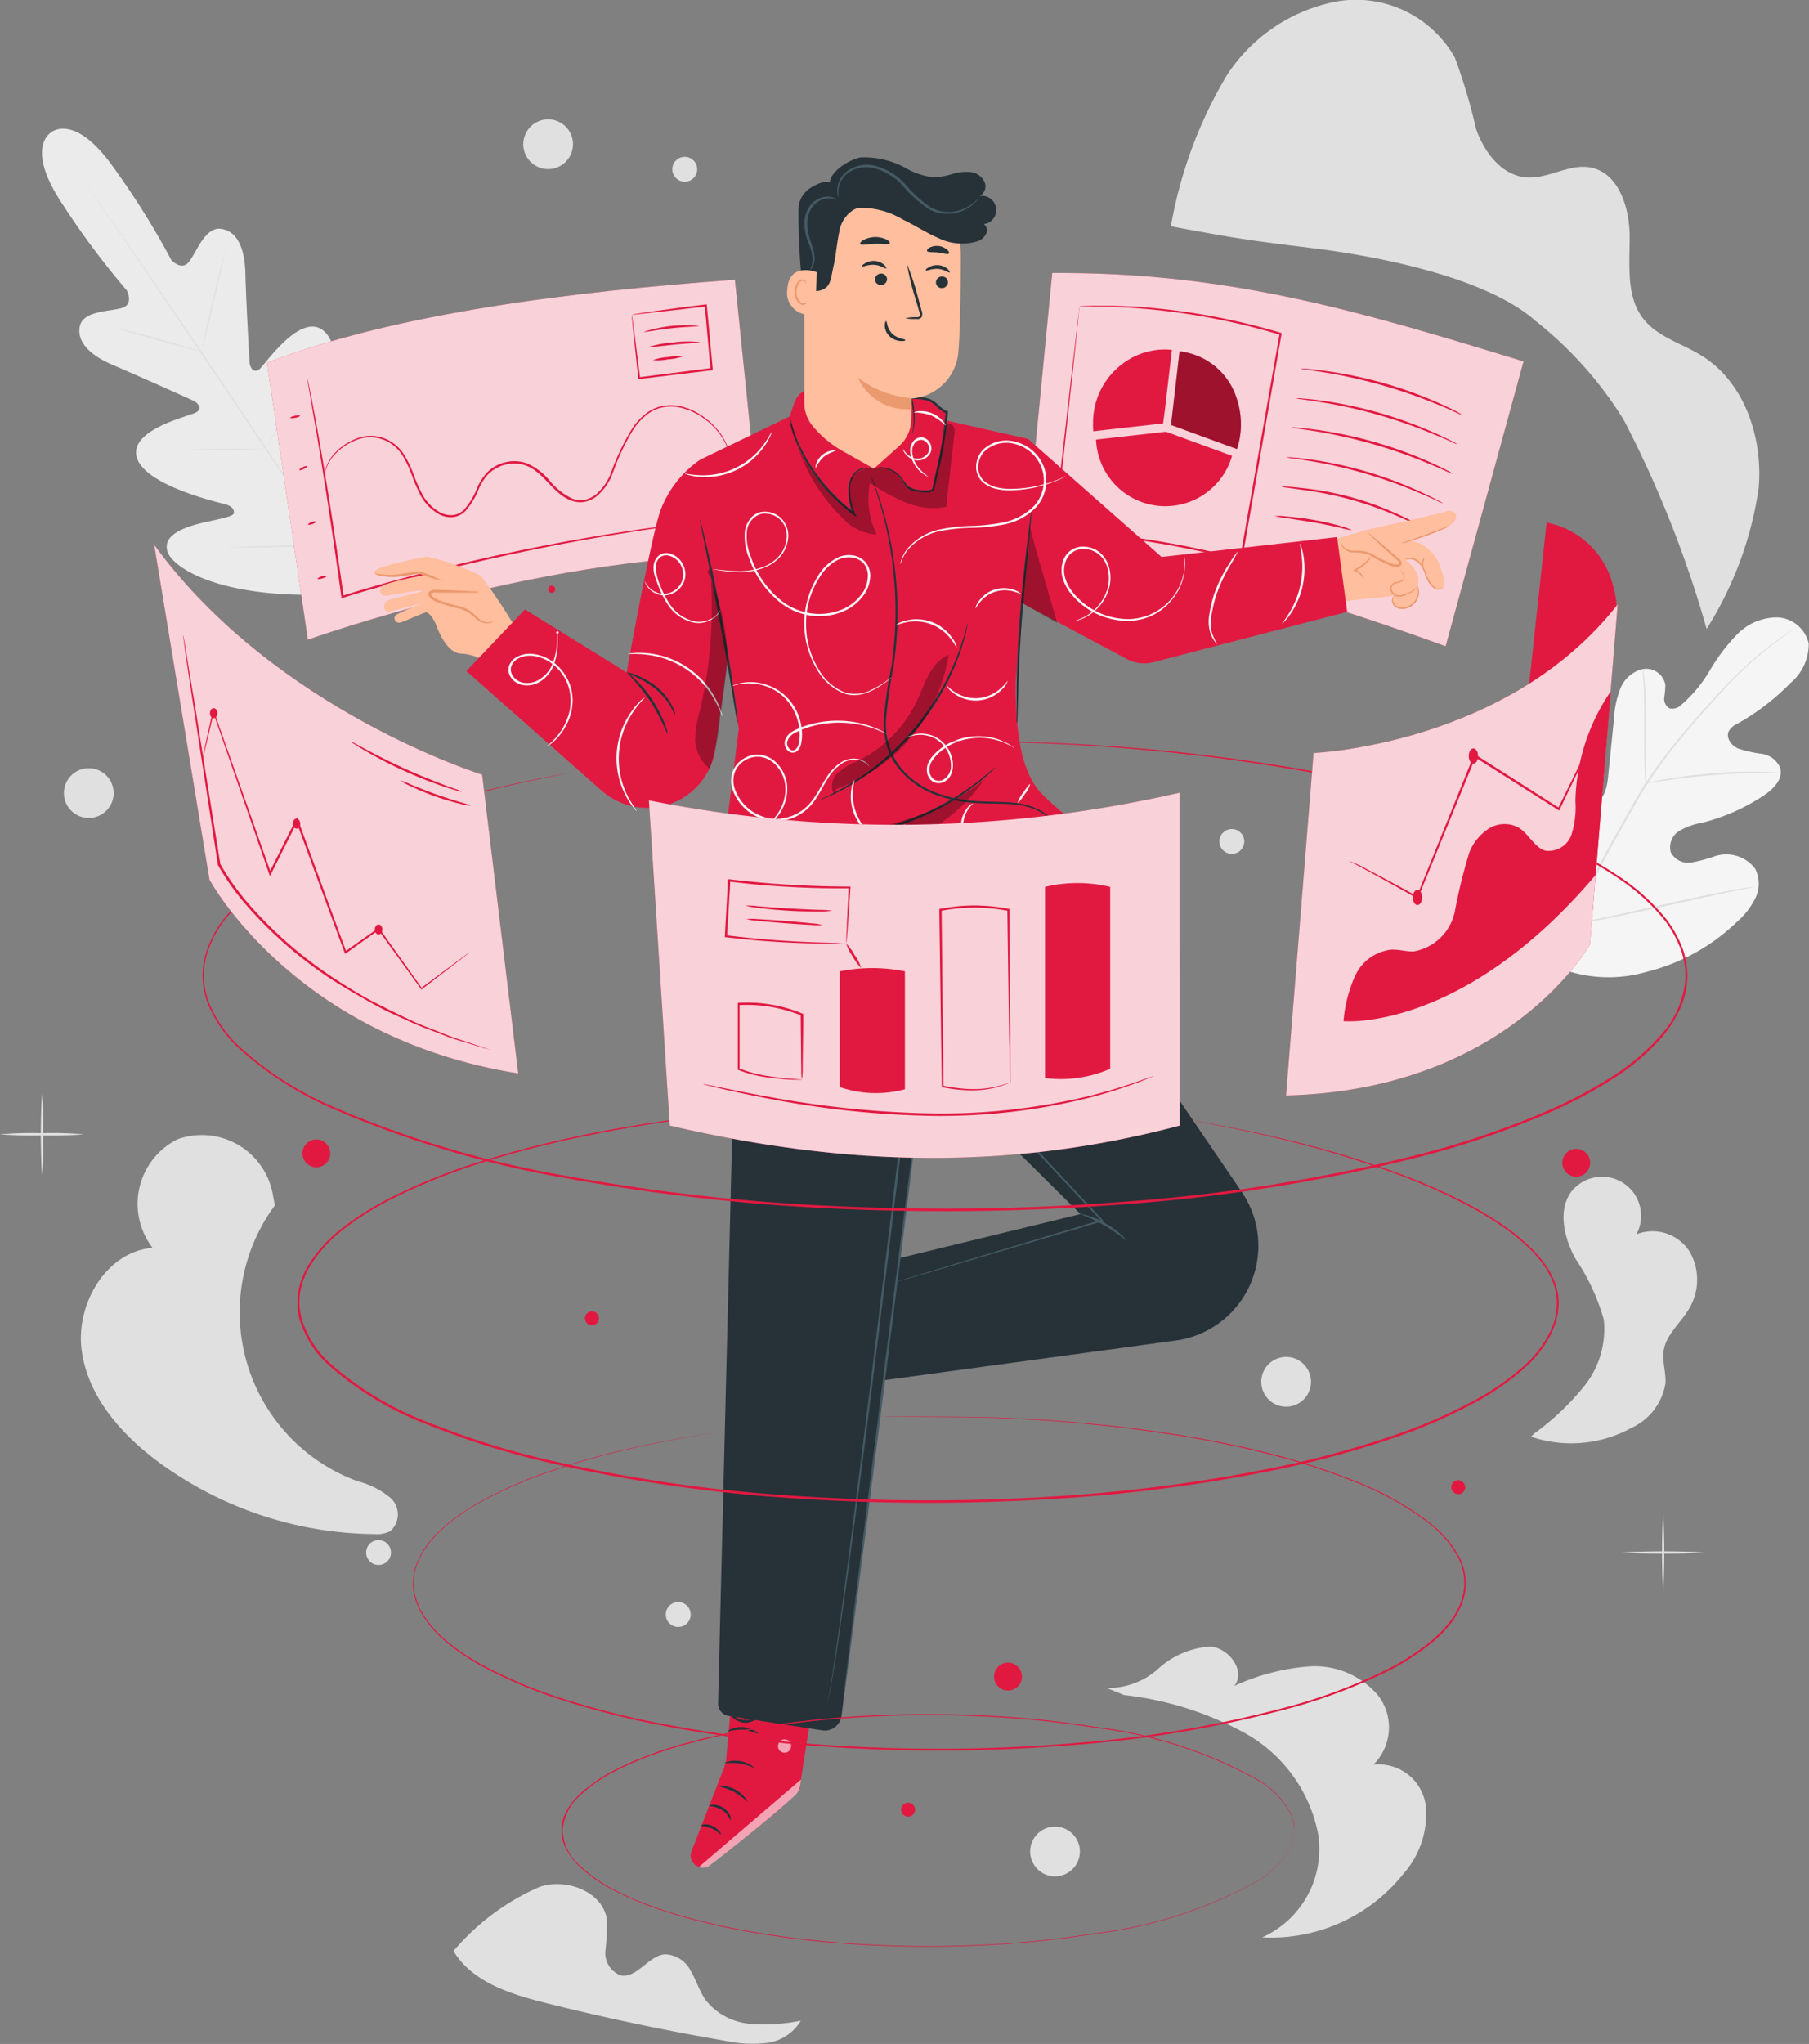 <svg xmlns="http://www.w3.org/2000/svg" xmlns:xlink="http://www.w3.org/1999/xlink" width="101.885" height="115.045" viewBox="0 0 101.885 115.045">
  <rect x="0" y="0" width="101.885" height="115.045" fill="#808080" stroke="none"/>
  <defs>
    <clipPath id="clip-path">
      <rect id="Rectangle_721" data-name="Rectangle 721" width="101.885" height="115.045" fill="none"/>
    </clipPath>
    <clipPath id="clip-path-3">
      <rect id="Rectangle_706" data-name="Rectangle 706" width="27.948" height="20.26" fill="none"/>
    </clipPath>
    <clipPath id="clip-path-4">
      <rect id="Rectangle_707" data-name="Rectangle 707" width="28.088" height="21.011" fill="none"/>
    </clipPath>
    <clipPath id="clip-path-5">
      <rect id="Rectangle_708" data-name="Rectangle 708" width="3.938" height="5.503" fill="none"/>
    </clipPath>
    <clipPath id="clip-path-6">
      <rect id="Rectangle_709" data-name="Rectangle 709" width="10.35" height="5.616" fill="none"/>
    </clipPath>
    <clipPath id="clip-path-7">
      <rect id="Rectangle_710" data-name="Rectangle 710" width="5.744" height="4.959" fill="none"/>
    </clipPath>
    <clipPath id="clip-path-8">
      <rect id="Rectangle_711" data-name="Rectangle 711" width="0.738" height="0.75" fill="none"/>
    </clipPath>
    <clipPath id="clip-path-9">
      <rect id="Rectangle_712" data-name="Rectangle 712" width="8.177" height="4.103" fill="none"/>
    </clipPath>
    <clipPath id="clip-path-10">
      <rect id="Rectangle_713" data-name="Rectangle 713" width="6.587" height="7.836" fill="none"/>
    </clipPath>
    <clipPath id="clip-path-11">
      <rect id="Rectangle_714" data-name="Rectangle 714" width="1.821" height="11.316" fill="none"/>
    </clipPath>
    <clipPath id="clip-path-12">
      <rect id="Rectangle_715" data-name="Rectangle 715" width="9.291" height="6.247" fill="none"/>
    </clipPath>
    <clipPath id="clip-path-13">
      <rect id="Rectangle_716" data-name="Rectangle 716" width="2.047" height="5.427" fill="none"/>
    </clipPath>
    <clipPath id="clip-path-14">
      <rect id="Rectangle_717" data-name="Rectangle 717" width="29.9" height="20.559" fill="none"/>
    </clipPath>
    <clipPath id="clip-path-15">
      <rect id="Rectangle_718" data-name="Rectangle 718" width="20.503" height="29.755" fill="none"/>
    </clipPath>
    <clipPath id="clip-path-16">
      <rect id="Rectangle_719" data-name="Rectangle 719" width="18.68" height="27.646" fill="none"/>
    </clipPath>
  </defs>
  <g id="Group_679" data-name="Group 679" clip-path="url(#clip-path)">
    <g id="Group_678" data-name="Group 678">
      <g id="Group_677" data-name="Group 677" clip-path="url(#clip-path)">
        <path id="Path_1831" data-name="Path 1831" d="M36,280.283a4.7,4.7,0,0,0-1.885-.959A10.129,10.129,0,0,1,29.47,263.8l-.1-.519a4.062,4.062,0,0,0-5.39-3.2,4.064,4.064,0,0,0-1.4,6.108c-2.623.216-4.358,3.2-3.987,5.813s2.276,4.744,4.4,6.3a20.829,20.829,0,0,0,12.1,4,1.676,1.676,0,0,0,.86-.155A1.247,1.247,0,0,0,36,280.283" transform="translate(-13.988 -195.954)" fill="#e0e0e0"/>
        <path id="Path_1832" data-name="Path 1832" d="M359.7,276.616a3.168,3.168,0,0,0,.076-3.271,2.475,2.475,0,0,0-3-.983,2.2,2.2,0,0,0-3.726-2.323c-.7,1.079-.329,2.527.27,3.665a11.808,11.808,0,0,1,1.62,3.473,5.147,5.147,0,0,1-1.072,3.687,14.576,14.576,0,0,1-2.836,2.7l-.194.187a7.044,7.044,0,0,0,5.653-.492,3.35,3.35,0,0,0,1.92-2.514c.034-.614-.194-1.229-.1-1.838.125-.87.912-1.519,1.389-2.293" transform="translate(-264.609 -202.887)" fill="#e0e0e0"/>
        <path id="Path_1833" data-name="Path 1833" d="M120.614,439.34a3.55,3.55,0,0,1-2.478-1.317c-.359-.492-.533-1.111-.846-1.642a1.673,1.673,0,0,0-1.475-.951c-.949.093-1.59,1.406-2.517,1.175a1.347,1.347,0,0,1-.823-1.367,14.383,14.383,0,0,0,.091-1.721c-.2-1.6-2.254-2.387-3.788-1.885a13.294,13.294,0,0,0-4.859,3.613c1.052,1.748,3.208,2.426,5.184,2.922q4.977,1.246,10.04,2.116a7.4,7.4,0,0,0,2.391.14,2.609,2.609,0,0,0,1.947-1.258,10.234,10.234,0,0,1-2.868.174" transform="translate(-78.378 -325.43)" fill="#e0e0e0"/>
        <path id="Path_1834" data-name="Path 1834" d="M271.564,385.954a2.671,2.671,0,0,0-2.949-2.256,2.947,2.947,0,0,0,.246-3.933,4.7,4.7,0,0,0-3.881-1.6,12.439,12.439,0,0,0-4.193,1.094c.661-.841-.307-2.153-1.374-2.212a4.8,4.8,0,0,0-2.89,1.229,4.2,4.2,0,0,1-2.922,1.1l.983.4a18.379,18.379,0,0,1,6.816,2.151,8.309,8.309,0,0,1,4.1,5.631,5.44,5.44,0,0,1-3.144,5.857,9.539,9.539,0,0,0,7.981-3.608,5.063,5.063,0,0,0,1.229-3.849" transform="translate(-191.269 -284.368)" fill="#e0e0e0"/>
        <path id="Path_1835" data-name="Path 1835" d="M9.4,255.062a41.044,41.044,0,0,1,0-4.579,20.127,20.127,0,0,1,.064,2.291,20.141,20.141,0,0,1-.064,2.288" transform="translate(-7.036 -188.918)" fill="#e0e0e0"/>
        <path id="Path_1836" data-name="Path 1836" d="M4.731,259.541a22.235,22.235,0,0,1-2.367.064A22.254,22.254,0,0,1,0,259.541a21.5,21.5,0,0,1,2.364-.064,21.488,21.488,0,0,1,2.367.064" transform="translate(0 -195.695)" fill="#e0e0e0"/>
        <path id="Path_1837" data-name="Path 1837" d="M380.888,350.8a41.045,41.045,0,0,1,0-4.579,41.045,41.045,0,0,1,0,4.579" transform="translate(-287.217 -261.126)" fill="#e0e0e0"/>
        <path id="Path_1838" data-name="Path 1838" d="M376.214,355.313a42.234,42.234,0,0,1-4.734,0,43.887,43.887,0,0,1,4.734,0" transform="translate(-280.176 -267.929)" fill="#e0e0e0"/>
        <path id="Path_1839" data-name="Path 1839" d="M324.378,31.162a20.128,20.128,0,0,1-.064-2.291,20.141,20.141,0,0,1,.064-2.288,20.851,20.851,0,0,1,.064,2.288,20.837,20.837,0,0,1-.064,2.291" transform="translate(-244.596 -20.049)" fill="#e0e0e0"/>
        <path id="Path_1840" data-name="Path 1840" d="M319.7,35.673a43.866,43.866,0,0,1-4.734,0,43.866,43.866,0,0,1,4.734,0" transform="translate(-237.555 -26.851)" fill="#e0e0e0"/>
        <path id="Path_1841" data-name="Path 1841" d="M16.049,175.923a1.4,1.4,0,1,1-1.4,1.4,1.4,1.4,0,0,1,1.4-1.4" transform="translate(-11.049 -132.684)" fill="#e0e0e0"/>
        <path id="Path_1842" data-name="Path 1842" d="M238.852,419.711a1.4,1.4,0,1,1-1.4-1.4h0a1.4,1.4,0,0,1,1.4,1.4Z" transform="translate(-178.032 -315.498)" fill="#e0e0e0"/>
        <path id="Path_1843" data-name="Path 1843" d="M291.827,312.159a1.4,1.4,0,1,1-1.406-1.4,1.4,1.4,0,0,1,1.406,1.4v0" transform="translate(-217.991 -234.382)" fill="#e0e0e0"/>
        <path id="Path_1844" data-name="Path 1844" d="M122.717,28.732a1.4,1.4,0,1,1-1.4-1.4,1.4,1.4,0,0,1,1.4,1.4" transform="translate(-90.445 -20.615)" fill="#e0e0e0"/>
        <path id="Path_1845" data-name="Path 1845" d="M153.27,366.883a.7.7,0,1,1-.7.7.7.7,0,0,1,.7-.7" transform="translate(-115.071 -276.708)" fill="#e0e0e0"/>
        <path id="Path_1846" data-name="Path 1846" d="M85.3,353.391a.7.7,0,1,1-.7-.7h0a.7.7,0,0,1,.7.7v0" transform="translate(-63.279 -266.006)" fill="#e0e0e0"/>
        <path id="Path_1847" data-name="Path 1847" d="M155.461,36.613a.7.7,0,1,1-.7-.7.7.7,0,0,1,.7.7" transform="translate(-116.194 -27.086)" fill="#e0e0e0"/>
        <path id="Path_1848" data-name="Path 1848" d="M280.821,190.553a.7.7,0,1,1-.7-.7.7.7,0,0,1,.7.7" transform="translate(-210.743 -143.19)" fill="#e0e0e0"/>
        <path id="Path_1849" data-name="Path 1849" d="M10.166,29.662s-1.558.8.624,4.068A45.336,45.336,0,0,0,14.4,38.567s.41.769-.246.983-2.185.145-2.389,1.01.509,1.637,1.863,2.212,4.259,1.883,4.525,2.006.543.465.113.678-3.748.961-3.3,2.517,4.476,2.5,4.916,2.615.56.278.553.511-1.148.381-2.082.632-1.966.708-1.642,1.583,2.844,2.5,8.46,2.384l2.6-.221,1.15-2.355c2.156-5.186,1.561-8.111.868-8.748s-1.5.172-2.072.951-1.128,1.787-1.349,1.72-.329-.246-.273-.7.642-4.542-.642-5.528-3.2,1.831-3.547,2.156-.573-.071-.59-.356-.2-3.51-.233-4.965-.455-2.416-1.367-2.546-1.381,1.317-1.814,1.856-1-.118-1-.118a44.849,44.849,0,0,0-3.2-5.13c-2.251-3.222-3.576-2.03-3.576-2.03" transform="translate(-7.261 -22.224)" fill="#ebebeb"/>
        <path id="Path_1850" data-name="Path 1850" d="M35.613,65.643c-1.637-2.372-4.473-6.636-6.931-10.291s-4.67-6.951-6.3-9.34L20.45,43.2c-.226-.329-.4-.587-.524-.764-.057-.088-.1-.155-.135-.2a.426.426,0,0,1-.042-.071l.049.066.143.2.531.757c.465.659,1.128,1.617,1.947,2.8,1.642,2.372,3.876,5.663,6.331,9.32s5.287,7.922,6.911,10.3" transform="translate(-14.896 -31.8)" fill="#e0e0e0"/>
        <path id="Path_1851" data-name="Path 1851" d="M26.95,75.263a.829.829,0,0,1,.187.029c.118.022.29.061.492.113.42.1,1,.246,1.634.433l1.627.469.492.14a.641.641,0,0,1,.179.059.873.873,0,0,1-.187-.029c-.118-.022-.29-.061-.492-.113-.42-.106-1-.265-1.634-.447l-1.625-.457-.492-.138a.889.889,0,0,1-.182-.059" transform="translate(-20.326 -56.764)" fill="#e0e0e0"/>
        <path id="Path_1852" data-name="Path 1852" d="M46.387,63.046c-.02,0,.246-1.212.59-2.7s.649-2.684.669-2.679-.246,1.214-.59,2.7-.646,2.684-.669,2.679" transform="translate(-34.985 -43.49)" fill="#e0e0e0"/>
        <path id="Path_1853" data-name="Path 1853" d="M60.69,89.721a.737.737,0,0,1,.086-.172l.246-.457c.216-.386.514-.919.821-1.519s.565-1.153.737-1.553l.219-.477a.863.863,0,0,1,.088-.17.791.791,0,0,1-.059.182c-.044.118-.111.283-.2.492-.17.408-.423.966-.737,1.568s-.612,1.133-.841,1.512c-.116.189-.211.339-.28.442a1,1,0,0,1-.084.152" transform="translate(-45.773 -64.39)" fill="#e0e0e0"/>
        <path id="Path_1854" data-name="Path 1854" d="M42.27,102.824a.7.7,0,0,1,.177-.017l.492-.02c.41,0,.983-.022,1.6-.029s1.187,0,1.6,0h.492a.761.761,0,0,1,.177,0,.738.738,0,0,1-.177.017l-.492.02c-.41.012-.983.025-1.6.032s-1.187,0-1.6,0h-.492a.835.835,0,0,1-.177,0" transform="translate(-31.881 -77.497)" fill="#e0e0e0"/>
        <path id="Path_1855" data-name="Path 1855" d="M52.27,124.965a1.226,1.226,0,0,1,.226-.02l.619-.027c.524-.02,1.246-.039,2.045-.057s1.521-.027,2.045-.032h.622a1.509,1.509,0,0,1,.226,0,.9.9,0,0,1-.226.022l-.619.025c-.524.02-1.246.039-2.045.057s-1.521.029-2.047.032H52.5a1.288,1.288,0,0,1-.226,0" transform="translate(-39.423 -94.145)" fill="#e0e0e0"/>
        <path id="Path_1856" data-name="Path 1856" d="M75.24,107.59a1.4,1.4,0,0,1,.1-.221l.3-.59c.258-.492.61-1.187.983-1.966s.683-1.475.907-1.991l.268-.61a1.506,1.506,0,0,1,.106-.219,1.436,1.436,0,0,1-.076.231c-.057.147-.138.359-.246.619-.211.519-.519,1.229-.89,2.006s-.737,1.46-1,1.952c-.138.246-.246.442-.329.578a1.387,1.387,0,0,1-.133.211" transform="translate(-56.747 -76.925)" fill="#e0e0e0"/>
        <path id="Path_1857" data-name="Path 1857" d="M346.785,160.885c-2.77-2.416-3.033-6.373-2.537-9.854a3.776,3.776,0,0,1,.418-1.686,1.193,1.193,0,0,1,1.512-.46c.41.246.546.774.737,1.229a3.441,3.441,0,0,0,1.229,1.453,1.335,1.335,0,0,0,1.187.246c.533-.221.666-.909.725-1.492q.167-1.622.329-3.244a5.4,5.4,0,0,1,.361-1.7,1.806,1.806,0,0,1,1.261-1.094,1.1,1.1,0,0,1,1.271.877,5.117,5.117,0,0,1-.061.723.612.612,0,0,0,.295.612.7.7,0,0,0,.666-.2,7.736,7.736,0,0,0,1.61-1.942,10.751,10.751,0,0,1,1.524-2.015,3.159,3.159,0,0,1,2.254-.963,1.891,1.891,0,0,1,1.787,1.475,2.852,2.852,0,0,1-1.035,2.224,12.985,12.985,0,0,1-2.972,2.278,1.087,1.087,0,0,0-.5.438c-.167.374.157.8.526.963a6.723,6.723,0,0,0,1.337.3,1.314,1.314,0,0,1,1.04.8c.174.619-.388,1.187-.922,1.541a11.126,11.126,0,0,1-3.485,1.541,3.767,3.767,0,0,0-1.283.462,1.077,1.077,0,0,0-.477,1.192,1.1,1.1,0,0,0,1.14.585,8.244,8.244,0,0,0,1.325-.349,2.041,2.041,0,0,1,2.288.693,1.851,1.851,0,0,1,.02,1.644,4.266,4.266,0,0,1-1.032,1.34,11.247,11.247,0,0,1-5.122,2.831,7.673,7.673,0,0,1-5.407-.44" transform="translate(-259.484 -106.624)" fill="#f5f5f5"/>
        <path id="Path_1858" data-name="Path 1858" d="M359.82,160.569a51.966,51.966,0,0,1,2.672-5.373l.772-1.371c.246-.45.506-.895.779-1.317a26.4,26.4,0,0,1,1.721-2.33c.58-.713,1.155-1.371,1.7-1.981s1.064-1.167,1.558-1.657a20.908,20.908,0,0,1,2.5-2.133c.315-.226.565-.4.737-.506l.194-.128.069-.039a.319.319,0,0,1-.061.049l-.189.135c-.167.118-.413.292-.723.524a22.119,22.119,0,0,0-2.473,2.153c-.492.492-1,1.052-1.544,1.662s-1.113,1.271-1.689,1.986a26.172,26.172,0,0,0-1.7,2.325c-.27.418-.521.86-.774,1.313l-.772,1.371a53.873,53.873,0,0,0-2.667,5.358" transform="translate(-271.382 -108.406)" fill="#e0e0e0"/>
        <path id="Path_1859" data-name="Path 1859" d="M376.606,159.627a1.214,1.214,0,0,1-.03-.246c-.015-.165-.025-.4-.034-.7-.02-.585-.02-1.4-.017-2.288s0-1.7-.034-2.288c-.015-.292-.027-.528-.039-.691a1.207,1.207,0,0,1,0-.246,1.1,1.1,0,0,1,.047.246c.025.162.049.4.071.691.049.585.074,1.4.069,2.293s0,1.679-.015,2.288v.693a1.321,1.321,0,0,1-.017.243" transform="translate(-283.92 -115.525)" fill="#e0e0e0"/>
        <path id="Path_1860" data-name="Path 1860" d="M384.682,176.784a1.651,1.651,0,0,1-.3,0h-.818c-.691,0-1.644.034-2.7.118s-2,.2-2.684.307c-.342.049-.617.1-.809.13a1.642,1.642,0,0,1-.3.039,1.433,1.433,0,0,1,.29-.081c.189-.044.465-.106.806-.165.681-.125,1.632-.246,2.686-.339a26.324,26.324,0,0,1,2.7-.086c.347,0,.627.025.821.042a1.462,1.462,0,0,1,.3.034" transform="translate(-284.392 -133.272)" fill="#e0e0e0"/>
        <path id="Path_1861" data-name="Path 1861" d="M351.878,181.3a.444.444,0,0,1-.042-.1c-.025-.076-.059-.17-.1-.283-.084-.246-.2-.607-.329-1.054-.268-.892-.6-2.136-.946-3.515s-.666-2.627-.914-3.525c-.12-.435-.221-.794-.3-1.062-.032-.116-.057-.211-.079-.29a.493.493,0,0,1-.022-.1.331.331,0,0,1,.042.1l.1.283c.086.246.2.607.332,1.052.268.895.6,2.138.944,3.517s.666,2.625.914,3.525c.123.435.224.794.3,1.062l.081.288a.3.3,0,0,1,.02.1" transform="translate(-263.334 -129.252)" fill="#e0e0e0"/>
        <path id="Path_1862" data-name="Path 1862" d="M370.5,203.058a.626.626,0,0,1-.1.029l-.3.064-1.1.231c-.927.194-2.212.477-3.616.789s-2.691.587-3.623.762c-.467.086-.843.155-1.106.194l-.3.047a.283.283,0,0,1-.106,0l.1-.029.3-.064,1.1-.231c.927-.194,2.212-.477,3.616-.791s2.691-.585,3.623-.759c.467-.088.843-.155,1.106-.194l.3-.047a.283.283,0,0,1,.106,0" transform="translate(-271.706 -153.145)" fill="#e0e0e0"/>
        <path id="Path_1863" data-name="Path 1863" d="M268.32,12.723a24.875,24.875,0,0,1,3.129-8.453,9.489,9.489,0,0,1,6.3-4.205,6.4,6.4,0,0,1,6.562,3.178,31.848,31.848,0,0,1,1.19,4c.452,1.315,1.445,2.635,2.834,2.741,1.229.1,2.416-.791,3.625-.555,1.578.307,2.185,2.249,2.195,3.854s-.221,3.389.767,4.655c.806,1.037,2.19,1.394,3.3,2.089,2.411,1.5,3.441,4.608,3.2,7.44a20.265,20.265,0,0,1-2.932,7.931,62.151,62.151,0,0,0-4.67-11.768,21.456,21.456,0,0,0-4.967-5.569c-2.775-2.458-8.863-3.64-12.547-4.092s-4.333-.551-7.978-1.229" transform="translate(-202.371 0)" fill="#e0e0e0"/>
        <path id="Path_1864" data-name="Path 1864" d="M87.526,64.063c-9.111.661-19.061,1.868-26.356,4.67l2.305,15.59s14.138-5.061,25.643-4.709Z" transform="translate(-46.135 -48.317)" fill="#e11941"/>
        <g id="Group_637" data-name="Group 637" transform="translate(15.035 15.746)" opacity="0.8">
          <g id="Group_636" data-name="Group 636">
            <g id="Group_635" data-name="Group 635" clip-path="url(#clip-path-3)">
              <path id="Path_1865" data-name="Path 1865" d="M87.526,64.063c-9.111.661-19.061,1.868-26.356,4.67l2.305,15.59s14.138-5.061,25.643-4.709Z" transform="translate(-61.17 -64.063)" fill="#fff"/>
            </g>
          </g>
        </g>
        <path id="Path_1866" data-name="Path 1866" d="M93.806,94.542l-.088.015-.258.037-.983.123c-.433.052-.961.116-1.573.2s-1.31.177-2.077.3a121.193,121.193,0,0,0-11.9,2.458c-1.6.413-3.139.838-4.547,1.281l-.071.02v-.071c-.492-3.574-.968-6.656-1.335-8.848-.187-1.086-.337-1.966-.44-2.559-.052-.292-.091-.521-.12-.683a.9.9,0,0,0-.027-.177.2.2,0,0,1,0-.061.247.247,0,0,1,.017.059.97.97,0,0,0,.039.175c.032.162.079.388.14.681.118.592.283,1.46.474,2.551.388,2.183.88,5.265,1.381,8.848l-.081-.049c1.413-.447,2.949-.875,4.554-1.288a116.022,116.022,0,0,1,11.921-2.414c.769-.12,1.475-.2,2.082-.283s1.143-.14,1.575-.184l1-.1.261-.022a.33.33,0,0,1,.061-.015" transform="translate(-53.082 -65.302)" fill="#e11941"/>
        <path id="Path_1867" data-name="Path 1867" d="M97.067,95.431s-.034-.108-.106-.312a3.277,3.277,0,0,0-.469-.8,4.081,4.081,0,0,0-1.106-.971c-.118-.079-.258-.138-.393-.209a3.527,3.527,0,0,0-.445-.16,2.431,2.431,0,0,0-1.015-.1,2.113,2.113,0,0,0-1.032.406,3.5,3.5,0,0,0-.826.9,13.064,13.064,0,0,0-1.158,2.473,3.069,3.069,0,0,1-.858,1.229,1.609,1.609,0,0,1-.71.342,1.442,1.442,0,0,1-.8-.093c-1.037-.41-1.5-1.607-2.549-1.966a2.058,2.058,0,0,0-1.556.128,1.993,1.993,0,0,0-.617.477,3.2,3.2,0,0,0-.41.659,4.247,4.247,0,0,1-.806,1.34,1.2,1.2,0,0,1-.708.317,1.414,1.414,0,0,1-.737-.157,2.671,2.671,0,0,1-1.018-1,8.848,8.848,0,0,1-.538-1.229,5.781,5.781,0,0,0-.533-1.108,2.211,2.211,0,0,0-.814-.757,2.114,2.114,0,0,0-1.868-.054,3.159,3.159,0,0,0-1.187.855,2.3,2.3,0,0,0-.445.814c-.064.2-.071.32-.081.317a1.383,1.383,0,0,1,.057-.324,2.215,2.215,0,0,1,.43-.838,3.2,3.2,0,0,1,1.2-.89,2.183,2.183,0,0,1,1.939.042,2.3,2.3,0,0,1,.855.782,5.828,5.828,0,0,1,.548,1.126,8.874,8.874,0,0,0,.538,1.207,2.538,2.538,0,0,0,.983.954,1.3,1.3,0,0,0,.676.145,1.094,1.094,0,0,0,.637-.29,4.23,4.23,0,0,0,.774-1.3,3.3,3.3,0,0,1,.428-.688A2.1,2.1,0,0,1,84,96.178a2.181,2.181,0,0,1,1.654-.135,3.409,3.409,0,0,1,1.33,1,3.716,3.716,0,0,0,1.229.983,1.32,1.32,0,0,0,.737.086A1.508,1.508,0,0,0,89.6,97.8a2.994,2.994,0,0,0,.826-1.18,13.665,13.665,0,0,1,1.18-2.485,3.486,3.486,0,0,1,.855-.919,2.232,2.232,0,0,1,1.079-.415,2.532,2.532,0,0,1,1.047.111,3.521,3.521,0,0,1,.455.17,4.238,4.238,0,0,1,1.507,1.229,3.156,3.156,0,0,1,.455.828,2.286,2.286,0,0,1,.064.246c0,.016,0,.031,0,.047" transform="translate(-56.023 -69.981)" fill="#e11941"/>
        <path id="Path_1868" data-name="Path 1868" d="M67.043,95.139c0,.034-.113.086-.265.116s-.283.025-.288,0,.111-.086.263-.116.278-.034.29,0" transform="translate(-50.147 -71.737)" fill="#e11941"/>
        <path id="Path_1869" data-name="Path 1869" d="M69.015,106.728c.015.034-.074.106-.2.165s-.246.079-.246.047.076-.1.2-.162.229-.074.243-.049" transform="translate(-51.716 -80.487)" fill="#e11941"/>
        <path id="Path_1870" data-name="Path 1870" d="M71.042,119.393c0,.034-.081.1-.206.14s-.246.052-.246.02.081-.1.206-.14.233-.052.246-.02" transform="translate(-53.24 -90.033)" fill="#e11941"/>
        <path id="Path_1871" data-name="Path 1871" d="M73.3,131.833c0,.034-.1.1-.246.14s-.261.054-.27.02.093-.1.231-.14.273-.052.285-.02" transform="translate(-54.897 -99.415)" fill="#e11941"/>
        <path id="Path_1872" data-name="Path 1872" d="M144.77,70.32a1.288,1.288,0,0,1,.3-.069c.2-.032.492-.076.848-.128.737-.1,1.772-.246,3.013-.391h.059v.059c.1,1.047.209,2.251.327,3.529v.116h-.061l-4.073.492h-.057v-.054c-.113-1.069-.209-1.966-.278-2.6-.029-.3-.052-.538-.071-.72a2.053,2.053,0,0,1-.015-.246,2.216,2.216,0,0,1,.044.261c.027.182.059.425.1.737.081.634.192,1.514.327,2.571l-.061-.049,4.073-.519-.057.069v-.052c-.113-1.278-.219-2.485-.312-3.532l.064.052Z" transform="translate(-109.18 -52.594)" fill="#e11941"/>
        <path id="Path_1873" data-name="Path 1873" d="M150.667,74.521c0,.039-.7.037-1.556.13s-1.541.246-1.551.2a7.56,7.56,0,0,1,3.107-.329" transform="translate(-111.292 -56.175)" fill="#e11941"/>
        <path id="Path_1874" data-name="Path 1874" d="M151.458,78.234c0,.037-.654.061-1.453.14s-1.448.177-1.455.14a5.7,5.7,0,0,1,1.443-.268,5.61,5.61,0,0,1,1.465-.012" transform="translate(-112.039 -58.973)" fill="#e11941"/>
        <path id="Path_1875" data-name="Path 1875" d="M151.274,81.563a2.692,2.692,0,0,1-.831.17,2.863,2.863,0,0,1-.843.044,2.768,2.768,0,0,1,.828-.17,2.888,2.888,0,0,1,.845-.044" transform="translate(-112.831 -61.506)" fill="#e11941"/>
        <path id="Path_1876" data-name="Path 1876" d="M262.928,67.486c-8.922-2.718-16.45-5.041-26.545-4.977L234.84,78.394c10.5.929,14.01,1.617,23.7,5.125Z" transform="translate(-177.12 -47.144)" fill="#e11941"/>
        <g id="Group_640" data-name="Group 640" transform="translate(57.72 15.364)" opacity="0.8">
          <g id="Group_639" data-name="Group 639">
            <g id="Group_638" data-name="Group 638" clip-path="url(#clip-path-4)">
              <path id="Path_1877" data-name="Path 1877" d="M262.928,67.486c-8.922-2.718-16.45-5.041-26.545-4.977L234.84,78.394c10.5.929,14.01,1.617,23.7,5.125Z" transform="translate(-234.84 -62.508)" fill="#fff"/>
            </g>
          </g>
        </g>
        <path id="Path_1878" data-name="Path 1878" d="M254.513,83.432l.393-3.37a3.945,3.945,0,0,0-2.75.762,4.134,4.134,0,0,0-1.691,3.328,4.82,4.82,0,0,0,.012.492l3.933-.442Z" transform="translate(-188.903 -60.37)" fill="#e11941"/>
        <path id="Path_1879" data-name="Path 1879" d="M272.041,83.191a3.812,3.812,0,0,0-2.8-2.662l-.118-.025-.076-.017-.231-.034h-.02l-.388,3.355-.093.791,3.716,1.357a4.265,4.265,0,0,0,.192-.863,4.635,4.635,0,0,0-.177-1.9" transform="translate(-202.363 -60.679)" fill="#e11941"/>
        <g id="Group_643" data-name="Group 643" transform="translate(65.947 19.774)" opacity="0.3">
          <g id="Group_642" data-name="Group 642">
            <g id="Group_641" data-name="Group 641" clip-path="url(#clip-path-5)">
              <path id="Path_1880" data-name="Path 1880" d="M272.041,83.191a3.812,3.812,0,0,0-2.8-2.662l-.118-.025-.076-.017-.231-.034h-.02l-.388,3.355-.093.791,3.716,1.357a4.265,4.265,0,0,0,.192-.863,4.635,4.635,0,0,0-.177-1.9" transform="translate(-268.31 -80.453)"/>
            </g>
          </g>
        </g>
        <path id="Path_1881" data-name="Path 1881" d="M255.1,98.863l-3.933.442a3.906,3.906,0,0,0,7.659.917l-3.716-1.357" transform="translate(-189.436 -74.564)" fill="#e11941"/>
        <path id="Path_1882" data-name="Path 1882" d="M307.154,87.035a2.118,2.118,0,0,1-.347-.14c-.219-.1-.538-.246-.936-.406a28.889,28.889,0,0,0-6.444-1.848c-.423-.069-.769-.118-1.008-.15a1.9,1.9,0,0,1-.369-.064,2.4,2.4,0,0,1,.376.015c.246.017.587.054,1.015.111a23.662,23.662,0,0,1,6.467,1.843c.393.177.708.329.922.442a2.2,2.2,0,0,1,.324.2" transform="translate(-224.794 -63.675)" fill="#e11941"/>
        <path id="Path_1883" data-name="Path 1883" d="M306.054,93.779a2.324,2.324,0,0,1-.347-.143c-.219-.1-.538-.246-.936-.4a27.86,27.86,0,0,0-6.444-1.838c-.423-.069-.769-.118-1.008-.15a2.565,2.565,0,0,1-.369-.064,1.815,1.815,0,0,1,.376.015c.246.015.587.052,1.015.108a23.74,23.74,0,0,1,3.3.693,24.127,24.127,0,0,1,3.168,1.153c.393.177.708.329.922.442a1.818,1.818,0,0,1,.324.187" transform="translate(-223.964 -68.767)" fill="#e11941"/>
        <path id="Path_1884" data-name="Path 1884" d="M304.954,100.5a2.116,2.116,0,0,1-.347-.14c-.219-.1-.538-.246-.936-.406a29.142,29.142,0,0,0-3.166-1.118,29.443,29.443,0,0,0-3.279-.737c-.423-.066-.767-.118-1.008-.15a1.9,1.9,0,0,1-.369-.064,2.4,2.4,0,0,1,.376.015c.246.017.587.054,1.015.111a23.741,23.741,0,0,1,3.3.693,23.434,23.434,0,0,1,3.168,1.153c.393.177.708.329.922.442a1.937,1.937,0,0,1,.324.2" transform="translate(-223.134 -73.827)" fill="#e11941"/>
        <path id="Path_1885" data-name="Path 1885" d="M303.576,107.3a2.426,2.426,0,0,1-.337-.14c-.211-.1-.521-.246-.9-.4a26.522,26.522,0,0,0-6.253-1.841c-.413-.069-.737-.118-.983-.15a1.834,1.834,0,0,1-.359-.064,1.984,1.984,0,0,1,.366.015c.233.015.57.052.983.111a22.438,22.438,0,0,1,3.208.693,22.907,22.907,0,0,1,3.075,1.16c.381.177.686.329.89.442a1.911,1.911,0,0,1,.315.177" transform="translate(-222.297 -78.968)" fill="#e11941"/>
        <path id="Path_1886" data-name="Path 1886" d="M301.579,113.695a1.863,1.863,0,0,1-.3-.12l-.814-.361a19.81,19.81,0,0,0-5.609-1.6l-.882-.123a1.989,1.989,0,0,1-.322-.057,1.4,1.4,0,0,1,.327,0c.211,0,.514.039.887.081a17.083,17.083,0,0,1,5.636,1.607c.342.162.612.3.8.4a1.544,1.544,0,0,1,.28.172" transform="translate(-221.475 -84.038)" fill="#e11941"/>
        <path id="Path_1887" data-name="Path 1887" d="M296.453,118.951a4.193,4.193,0,0,1-.634-.13c-.388-.091-.927-.209-1.526-.31s-1.148-.179-1.544-.246a3.779,3.779,0,0,1-.639-.111,3,3,0,0,1,.649.02c.4.034.951.093,1.556.2a13.869,13.869,0,0,1,1.526.349,2.862,2.862,0,0,1,.612.229" transform="translate(-220.314 -89.107)" fill="#e11941"/>
        <path id="Path_1888" data-name="Path 1888" d="M242.928,70.035l.206-.012.614-.02c.541,0,1.327,0,2.33.052a37.264,37.264,0,0,1,8.185,1.475l.044.015v.047c-.614,3.522-1.347,7.708-2.129,12.186-.032.182-.064.364-.1.541v.069l-.069-.017a53.185,53.185,0,0,0-5.464-1.128c-1.762-.27-3.441-.462-5.009-.56h-.061v-.059c.43-3.758.791-6.9,1.045-9.119.128-1.1.231-1.966.3-2.556.034-.29.064-.514.081-.671a1.191,1.191,0,0,1,.022-.172c0-.044,0-.057,0-.054a.285.285,0,0,1,0,.061.729.729,0,0,1-.017.177c-.015.16-.039.388-.069.683-.061.6-.155,1.475-.27,2.571-.246,2.212-.58,5.346-.983,9.094l-.054-.061c1.571.093,3.257.283,5.021.551a53.384,53.384,0,0,1,5.479,1.126l-.079.052c.032-.177.064-.359.1-.541.789-4.478,1.526-8.661,2.146-12.181l.037.061a38.016,38.016,0,0,0-8.155-1.507c-1-.066-1.789-.084-2.32-.081h-.826Z" transform="translate(-182.128 -52.797)" fill="#e11941"/>
        <path id="Path_1889" data-name="Path 1889" d="M206.75,190.882l8.7,1.927,1.33-1.927-.214-2.48-1.322-1.209h-4.557l-4.257,3.834" transform="translate(-155.693 -141.183)" fill="#e11941"/>
        <g id="Group_646" data-name="Group 646" transform="translate(50.737 46.009)" opacity="0.3">
          <g id="Group_645" data-name="Group 645">
            <g id="Group_644" data-name="Group 644" clip-path="url(#clip-path-6)">
              <path id="Path_1890" data-name="Path 1890" d="M206.75,190.882l8.7,1.927,1.33-1.927-.214-2.48-1.322-1.209h-4.557l-4.257,3.834" transform="translate(-206.43 -187.193)"/>
            </g>
          </g>
        </g>
        <path id="Path_1891" data-name="Path 1891" d="M254.592,120.009l10.984-1.475,1.72-.492s3.96-.87,4.328-1c.428-.152.6.017.649.177.071.246-.17.533-.533.676-.123.049-2.131.737-2.131.737a4.9,4.9,0,0,1,.678.2,2.316,2.316,0,0,1,1.17,1.5c.231.723.234.944-.044,1.047a.385.385,0,0,1-.32-.044.761.761,0,0,1-.329-.413c-.386-1.153-1.106-1.244-1.106-1.244l-.226.064s.737.519.737,1.148a.7.7,0,0,1-.059.268.951.951,0,0,1-1.059,1.251c-.157-.029-.329-.123-.352-.28a.493.493,0,0,1,.052-.246,1.131,1.131,0,0,0,.039-.13l-.659.091s-1.492.123-2.133.246l-10.284,3.1a2.664,2.664,0,0,1-3.324-1.775l-.012-.039a2.662,2.662,0,0,1,2.212-3.362" transform="translate(-190.273 -88.228)" fill="#ffbe9d"/>
        <path id="Path_1892" data-name="Path 1892" d="M307.43,122.628a.553.553,0,0,0,.474.438c.226.047.462.017.691.047.683.093,1.217.715,1.9.774.1,0,.219,0,.246-.1s-.047-.165-.113-.224l-1.72-1.516" transform="translate(-231.868 -92.047)" fill="#ffbe9d"/>
        <path id="Path_1893" data-name="Path 1893" d="M308.895,122.043a1.18,1.18,0,0,1,.2.145c.123.1.3.246.519.433l.759.651.216.189c.066.066.179.123.2.28a.194.194,0,0,1-.118.182.4.4,0,0,1-.184.03,1.382,1.382,0,0,1-.329-.066,8.78,8.78,0,0,1-1.1-.555,1.678,1.678,0,0,0-.492-.162c-.16-.025-.317-.02-.46-.029a.808.808,0,0,1-.627-.27.3.3,0,0,1-.076-.246.718.718,0,0,0,.116.206.77.77,0,0,0,.59.211,4.58,4.58,0,0,1,.472.015,1.818,1.818,0,0,1,.526.16,9.95,9.95,0,0,0,1.086.543,1.442,1.442,0,0,0,.3.059c.1,0,.177-.027.167-.076a.486.486,0,0,0-.152-.192l-.216-.192-.737-.673-.492-.462c-.116-.108-.174-.172-.167-.179" transform="translate(-231.846 -92.047)" fill="#eb996e"/>
        <path id="Path_1894" data-name="Path 1894" d="M322.04,127.849a.926.926,0,0,1,.433,0,.715.715,0,0,1,.376.246,1.81,1.81,0,0,1,.27.514,3.021,3.021,0,0,0,.246.546.958.958,0,0,0,.359.347.368.368,0,0,0,.337,0c.071-.037.1-.074.1-.076s-.039.02-.108.047a.366.366,0,0,1-.3-.029.955.955,0,0,1-.32-.334,3.117,3.117,0,0,1-.246-.538,1.808,1.808,0,0,0-.29-.531.77.77,0,0,0-.42-.268.7.7,0,0,0-.337,0,.594.594,0,0,0-.1.079" transform="translate(-242.887 -96.351)" fill="#eb996e"/>
        <path id="Path_1895" data-name="Path 1895" d="M323.791,120.463a2.171,2.171,0,0,0-.4.135l-.954.351-.954.337a2.045,2.045,0,0,0-.393.15,1.967,1.967,0,0,0,.413-.093c.246-.071.595-.179.968-.315s.71-.268.949-.374a1.85,1.85,0,0,0,.371-.192" transform="translate(-242.171 -90.855)" fill="#eb996e"/>
        <path id="Path_1896" data-name="Path 1896" d="M319.164,130.642s.029.039.086.1a.391.391,0,0,1,.125.3.209.209,0,0,1-.13.162,1.17,1.17,0,0,1-.265.074.47.47,0,0,0-.3.157.408.408,0,0,0-.049.361.457.457,0,0,0,.246.265.552.552,0,0,0,.329.049,1.873,1.873,0,0,0,.509-.189,1.082,1.082,0,0,0,.295-.219.282.282,0,0,0,.069-.116,1.067,1.067,0,0,1-.093.091,1.231,1.231,0,0,1-.3.189,1.943,1.943,0,0,1-.492.167.452.452,0,0,1-.492-.263.327.327,0,0,1,.034-.288.4.4,0,0,1,.246-.13,1.206,1.206,0,0,0,.28-.088.278.278,0,0,0,.157-.216.419.419,0,0,0-.16-.334.5.5,0,0,0-.1-.076" transform="translate(-240.302 -98.531)" fill="#eb996e"/>
        <path id="Path_1897" data-name="Path 1897" d="M319.188,134.667a.188.188,0,0,0-.108.052.369.369,0,0,0-.123.3.492.492,0,0,0,.292.391.8.8,0,0,0,.595,0,.964.964,0,0,0,.474-.361.923.923,0,0,0,.16-.457.843.843,0,0,0-.037-.324.267.267,0,0,0-.049-.108,1.7,1.7,0,0,1,.027.425.909.909,0,0,1-.6.737.738.738,0,0,1-.536,0,.43.43,0,0,1-.265-.324.349.349,0,0,1,.086-.275c.049-.037.091-.052.086-.059" transform="translate(-240.561 -101.188)" fill="#eb996e"/>
        <path id="Path_1898" data-name="Path 1898" d="M310.615,128.576a.4.4,0,0,0-.071-.192.806.806,0,0,0-.4-.327v.074a2,2,0,0,0,.246-.138,1.816,1.816,0,0,0,.688-.71,4.673,4.673,0,0,1-.737.639,2.774,2.774,0,0,1-.246.138l-.084.044.088.029a.839.839,0,0,1,.386.28c.091.1.118.165.13.162" transform="translate(-233.814 -95.999)" fill="#eb996e"/>
        <path id="Path_1899" data-name="Path 1899" d="M325.93,127.759c-.015-.015-.13.113-.145.317s.084.344.1.332-.032-.15-.017-.327.081-.307.059-.322" transform="translate(-245.711 -96.357)" fill="#eb996e"/>
        <path id="Path_1900" data-name="Path 1900" d="M93.615,131.332a33.535,33.535,0,0,0-1.888-2.819,13.9,13.9,0,0,0-3.04-1.081c-.216.069-3.294.592-2.949.959s2.5-.032,2.5-.032l.29.145a13.194,13.194,0,0,0-2.246.521c-.391.226-.246.646.106.612s1.949-.347,2.045-.28-1.752.435-1.952.551c-.268.16-.295.634.044.612.2-.015,1.942-.465,1.942-.465a15.037,15.037,0,0,0-1.509.654.252.252,0,0,0,.246.433c.206-.044,1.182-.511,1.458-.57,0,0,.246.069.492.59.108.246.6,1.757,1.512,1.738a2.852,2.852,0,0,1,1.593.644Z" transform="translate(-64.644 -96.108)" fill="#ffbe9d"/>
        <path id="Path_1901" data-name="Path 1901" d="M85.88,130.966a1.4,1.4,0,0,0,.56.155,3.2,3.2,0,0,0,.634.027c.246-.027.492-.061.762-.1l.575-.084h-.034a8.041,8.041,0,0,0,1.327.415,8.442,8.442,0,0,0-1.281-.546h-.034l-.57.076-.755.111a4.006,4.006,0,0,1-.614,0c-.349-.025-.565-.076-.57-.054" transform="translate(-64.772 -98.676)" fill="#eb996e"/>
        <path id="Path_1902" data-name="Path 1902" d="M102,136.955a.617.617,0,0,1-.715,0c-.219-.133-.388-.334-.6-.492-.624-.442-1.526-.337-2.131-.809-.084-.064-.167-.172-.12-.268s.162-.1.263-.1l2.534.059" transform="translate(-74.234 -102.038)" fill="#ffbe9d"/>
        <path id="Path_1903" data-name="Path 1903" d="M101.039,135.185a1.148,1.148,0,0,0-.273-.034c-.177,0-.433-.027-.737-.039l-1.108-.044H98.6a.492.492,0,0,0-.371.079.217.217,0,0,0-.042.246.434.434,0,0,0,.128.165,1.688,1.688,0,0,0,.317.194,9.763,9.763,0,0,0,1.315.376,1.942,1.942,0,0,1,.519.246c.147.1.27.224.4.324a.9.9,0,0,0,.713.246.343.343,0,0,0,.246-.138.791.791,0,0,1-.246.084.879.879,0,0,1-.639-.275c-.116-.1-.246-.229-.393-.344a1.964,1.964,0,0,0-.548-.265,11.116,11.116,0,0,1-1.29-.379,1.632,1.632,0,0,1-.29-.175c-.081-.066-.12-.157-.076-.192a.529.529,0,0,1,.268-.039h2.168a1.037,1.037,0,0,0,.268-.034" transform="translate(-74.037 -101.863)" fill="#eb996e"/>
        <path id="Path_1904" data-name="Path 1904" d="M160.829,377.543l-.583,6.445-1.934,4.967a.664.664,0,0,0,.38.858l.041.014a.663.663,0,0,0,.6-.1c1.089-.828,5.078-3.9,5.1-4.375.02-.548,1.072-6.769,1.072-6.769Z" transform="translate(-119.368 -284.748)" fill="#e11941"/>
        <g id="Group_649" data-name="Group 649" transform="translate(39.365 100.166)" opacity="0.6">
          <g id="Group_648" data-name="Group 648">
            <g id="Group_647" data-name="Group 647" clip-path="url(#clip-path-7)">
              <path id="Path_1905" data-name="Path 1905" d="M160.16,412.449l5.744-4.916-.029.273a1.008,1.008,0,0,1-.31.617c-.462.433-1.767,1.6-4.785,3.933a.661.661,0,0,1-.619.1Z" transform="translate(-160.16 -407.533)" fill="#fff"/>
            </g>
          </g>
        </g>
        <g id="Group_652" data-name="Group 652" transform="translate(43.825 97.904)" opacity="0.6">
          <g id="Group_651" data-name="Group 651">
            <g id="Group_650" data-name="Group 650" clip-path="url(#clip-path-8)">
              <path id="Path_1906" data-name="Path 1906" d="M178.5,398.372a.4.4,0,0,0-.167.509.383.383,0,0,0,.492.17.423.423,0,0,0,.177-.538.4.4,0,0,0-.543-.12" transform="translate(-178.304 -398.333)" fill="#fff"/>
            </g>
          </g>
        </g>
        <path id="Path_1907" data-name="Path 1907" d="M163.671,414.146c-.039.015-.145-.339-.509-.565a2.034,2.034,0,0,0-.723-.226c0-.015.084-.057.246-.061a1.032,1.032,0,0,1,.565.17,1.008,1.008,0,0,1,.386.442c.052.147.049.241.034.241" transform="translate(-122.515 -311.712)" fill="#263238"/>
        <path id="Path_1908" data-name="Path 1908" d="M161.635,418.34c-.032.025-.216-.209-.538-.342a5.588,5.588,0,0,0-.617-.152.738.738,0,0,1,.673.022c.361.15.519.46.482.472" transform="translate(-121.036 -315.092)" fill="#263238"/>
        <path id="Path_1909" data-name="Path 1909" d="M166.143,409.828a6.573,6.573,0,0,0-.8-.583,6.978,6.978,0,0,0-.927-.332,1.815,1.815,0,0,1,1.723.914" transform="translate(-124.008 -308.397)" fill="#263238"/>
        <path id="Path_1910" data-name="Path 1910" d="M167.7,403.593c-.022.037-.359-.152-.821-.221s-.838,0-.848-.042a1.652,1.652,0,0,1,1.669.263" transform="translate(-125.222 -304.109)" fill="#263238"/>
        <path id="Path_1911" data-name="Path 1911" d="M168.4,395.885a3.2,3.2,0,0,0-.848-.246,3.307,3.307,0,0,0-.877.116c0-.015.069-.086.229-.155a1.4,1.4,0,0,1,.659-.1,1.462,1.462,0,0,1,.637.2c.152.086.219.17.2.184" transform="translate(-125.705 -298.286)" fill="#263238"/>
        <path id="Path_1912" data-name="Path 1912" d="M167.625,390.939a.541.541,0,0,1,.02-.246,1.723,1.723,0,0,1,.265-.614.772.772,0,0,1,.361-.322.27.27,0,0,1,.292.093.433.433,0,0,1,.069.3.939.939,0,0,1-.914.769,1.089,1.089,0,0,1-1-.686.383.383,0,0,1,.017-.315.263.263,0,0,1,.288-.106.9.9,0,0,1,.4.268,1.87,1.87,0,0,1,.383.551.607.607,0,0,1,.074.234,3.041,3.041,0,0,0-.526-.713.854.854,0,0,0-.354-.224.14.14,0,0,0-.157.057.26.26,0,0,0,0,.206.966.966,0,0,0,.87.585.814.814,0,0,0,.786-.642.313.313,0,0,0-.039-.211.143.143,0,0,0-.16-.054.669.669,0,0,0-.312.265,2.511,2.511,0,0,0-.364.8" transform="translate(-125.724 -293.952)" fill="#263238"/>
        <path id="Path_1913" data-name="Path 1913" d="M171.5,248.433l4.825-38.207-1.544-8.883-9.094.492-1.138,45.893a.7.7,0,0,0,.565.705l5.3.818a.951.951,0,0,0,1.083-.8l0-.021" transform="translate(-124.105 -151.856)" fill="#263238"/>
        <path id="Path_1914" data-name="Path 1914" d="M200.079,205.555l8.777,8.686-12.626,3.07.9,6.371,17.092-2.325A5.381,5.381,0,0,0,217.94,213l-13.317-19.545-5.948,1.939Z" transform="translate(-147.999 -145.905)" fill="#263238"/>
        <path id="Path_1915" data-name="Path 1915" d="M209.92,233.7a4.948,4.948,0,0,1,.3,1.091,4.776,4.776,0,0,1,.179,1.118,5.189,5.189,0,0,1-.3-1.091,5.113,5.113,0,0,1-.179-1.118" transform="translate(-158.325 -176.262)" fill="#455a64"/>
        <path id="Path_1916" data-name="Path 1916" d="M193.324,248.125l.209-.069.614-.192,2.355-.715,8.568-2.576-.022.081-10.534-11.22.111-.034c-.209,1.762-.428,3.6-.649,5.481-1.086,9.094-2.109,17.333-2.9,23.286-.393,2.976-.737,5.383-.983,7.044-.14.826-.246,1.475-.329,1.9-.044.214-.081.376-.106.492s-.039.167-.039.167a.8.8,0,0,1,.027-.17c.027-.111.054-.28.093-.492.088-.433.172-1.079.3-1.907.246-1.664.57-4.07.949-7.049.769-5.953,1.775-14.189,2.861-23.288.224-1.878.442-3.719.651-5.481l.015-.135.093.1,10.507,11.24.054.059-.076.022-8.58,2.536-2.364.691-.617.177a.685.685,0,0,1-.214.049" transform="translate(-143.014 -175.923)" fill="#455a64"/>
        <path id="Path_1917" data-name="Path 1917" d="M193.157,278.9c-.034,0,.968-8.111,2.239-18.112s2.33-18.1,2.364-18.095-.966,8.111-2.237,18.112-2.33,18.1-2.367,18.095" transform="translate(-145.681 -183.043)" fill="#455a64"/>
        <path id="Path_1918" data-name="Path 1918" d="M206.1,217.253a2.949,2.949,0,0,1,.2.592c.108.369.246.887.369,1.462s.219,1.1.275,1.475a2.842,2.842,0,0,1,.061.622,3.187,3.187,0,0,1-.15-.607c-.091-.42-.2-.919-.312-1.475s-.246-1.047-.329-1.475a2.95,2.95,0,0,1-.116-.595" transform="translate(-155.444 -163.855)" fill="#455a64"/>
        <path id="Path_1919" data-name="Path 1919" d="M207.779,214a.346.346,0,0,1,.356-.039.415.415,0,0,1,.265.315.455.455,0,0,1-.2.467.44.44,0,0,1-.492-.052.373.373,0,0,1-.113-.4.366.366,0,0,1,.165-.219c.057-.032.093-.032.1-.025a.491.491,0,0,0-.172.263.283.283,0,0,0,.1.285.334.334,0,0,0,.364.032.349.349,0,0,0,.147-.337.332.332,0,0,0-.187-.246.659.659,0,0,0-.332-.049" transform="translate(-156.56 -161.348)" fill="#455a64"/>
        <path id="Path_1920" data-name="Path 1920" d="M250.253,279.5c-.027.027-.521-.428-1.229-.836s-1.347-.619-1.335-.656a3.821,3.821,0,0,1,1.4.546,3.871,3.871,0,0,1,1.163.946" transform="translate(-186.811 -209.681)" fill="#455a64"/>
        <path id="Path_1921" data-name="Path 1921" d="M165.479,90.312l-5.039,2.433,2.173,15.16-.853,6.8a2.655,2.655,0,0,0,.887,2.333l8.138-.16,5.692-3.124,2.618-.442-1.072-5.179.492-7.347,5.955,3.178a2.072,2.072,0,0,0,1.5.179l10.91-2.834-.568-4.208-9.885,1.118L178.9,91.573l-5.6-1.261-.993-1.649h-5.734l-.41.3a1.213,1.213,0,0,0-.415.568Z" transform="translate(-121.006 -66.871)" fill="#e11941"/>
        <path id="Path_1922" data-name="Path 1922" d="M120.037,105.273a6.049,6.049,0,0,0-2.269,2.949c-.575,1.789-1.875,9.023-1.875,9.023l-5.724-3.544-3.3,3.468,7.619,6.73a3.878,3.878,0,0,0,6.41-2.384l.936-6.86Z" transform="translate(-80.603 -79.398)" fill="#e11941"/>
        <path id="Path_1923" data-name="Path 1923" d="M215.6,191.854l-.354-.521-3.768.7-.693,1.6Z" transform="translate(-158.981 -144.306)" fill="#ffbe9d"/>
        <path id="Path_1924" data-name="Path 1924" d="M169.42,168.336a11.929,11.929,0,0,0,10.168-.843c.968-.514,1.866-1.15,2.839-1.657a6.015,6.015,0,0,1,3.144-.8,3.077,3.077,0,0,1,2.632,1.684,2.1,2.1,0,0,1-1.03,2.748l.364.324a3.265,3.265,0,0,0,1.492-4.235c-.565-1.145-1.755-1.831-2.625-2.768-1.281-1.376-1.413-4.041-1.423-6.115" transform="translate(-127.779 -118.165)" fill="#e11941"/>
        <path id="Path_1925" data-name="Path 1925" d="M185.5,98.268a1.519,1.519,0,0,1-.246,0,.953.953,0,0,0-.6.275,1.405,1.405,0,0,0-.3.961,3.257,3.257,0,0,0,.273,1.29l.1.211-.184-.138a9.922,9.922,0,0,1-1.271-1.123,9.362,9.362,0,0,1-1.952-2.989,6.817,6.817,0,0,1-.317-1.037,2.65,2.65,0,0,1-.057-.4,11.686,11.686,0,0,0,.457,1.4,9.848,9.848,0,0,0,1.966,2.935,10.424,10.424,0,0,0,1.249,1.113l-.091.076a2.914,2.914,0,0,1-.209-.691,3.032,3.032,0,0,1-.057-.651,1.45,1.45,0,0,1,.347-1.013.946.946,0,0,1,.646-.263,1.075,1.075,0,0,1,.243.039" transform="translate(-136.475 -71.894)" fill="#263238"/>
        <path id="Path_1926" data-name="Path 1926" d="M200.69,95.137a1.319,1.319,0,0,1,1.327.423c.2.226.307.536.565.683a1.834,1.834,0,0,0,1.317.081s.145-.7.224-.983a21.774,21.774,0,0,0,.558-3.362c-.791-.386-.573-.892-2-.794a3.634,3.634,0,0,1,.052,2.011" transform="translate(-151.363 -68.764)" fill="#e11941"/>
        <path id="Path_1927" data-name="Path 1927" d="M202.8,93c-.015,0,.052-.189.081-.538a3.946,3.946,0,0,0-.177-1.458l-.017-.059h.059a2.436,2.436,0,0,1,1.052.093,1.6,1.6,0,0,1,.492.351,1.928,1.928,0,0,0,.492.339l.039.02V91.8c-.064.6-.135,1.249-.246,1.922-.074.44-.162.865-.265,1.271s-.184.8-.27,1.165v.025l-.015.012a.78.78,0,0,1-.423.1,2.566,2.566,0,0,1-.393-.025,2.517,2.517,0,0,1-.369-.081.791.791,0,0,1-.322-.175,3.256,3.256,0,0,1-.379-.521,1.33,1.33,0,0,0-.388-.351,1.386,1.386,0,0,0-.708-.221,1.424,1.424,0,0,0-.265.039.552.552,0,0,1,.265-.076,1.344,1.344,0,0,1,.737.2,1.37,1.37,0,0,1,.42.364,3.23,3.23,0,0,0,.376.492,1.206,1.206,0,0,0,.639.221,2.376,2.376,0,0,0,.376.02.709.709,0,0,0,.354-.081l-.022.034c.084-.371.162-.769.263-1.172s.189-.826.261-1.263c.113-.669.187-1.317.246-1.912l.034.061a2.085,2.085,0,0,1-.531-.361,1.45,1.45,0,0,0-.45-.334,2.411,2.411,0,0,0-1-.1l.042-.061a3.832,3.832,0,0,1,.14,1.492,2.718,2.718,0,0,1-.084.4A.571.571,0,0,1,202.8,93" transform="translate(-151.431 -68.58)" fill="#263238"/>
        <path id="Path_1928" data-name="Path 1928" d="M210.2,129.632v-.28a1.735,1.735,0,0,0-.246-.759,2.557,2.557,0,0,0-.9-.873,3.816,3.816,0,0,0-1.612-.442c-.624-.057-1.317-.022-2.062-.074a7.771,7.771,0,0,1-2.325-.492,4.8,4.8,0,0,1-2.1-1.568,3.652,3.652,0,0,1-.6-1.261,4.826,4.826,0,0,1-.138-1.433,24.12,24.12,0,0,1,.4-2.79,21.258,21.258,0,0,0,.246-2.6,21.529,21.529,0,0,0-1.049-7.295c-.1-.337-.2-.592-.261-.767-.03-.084-.052-.15-.069-.2a.293.293,0,0,1-.02-.069.576.576,0,0,1,.032.064c.02.044.047.116.081.2.069.172.172.425.285.762a20.413,20.413,0,0,1,.767,2.89,21.379,21.379,0,0,1,.351,4.424,21.055,21.055,0,0,1-.246,2.613,25.483,25.483,0,0,0-.391,2.775,3.992,3.992,0,0,0,.713,2.615,4.669,4.669,0,0,0,2.04,1.531,7.667,7.667,0,0,0,2.288.492c.737.054,1.43.027,2.065.091a3.859,3.859,0,0,1,1.657.479,2.559,2.559,0,0,1,.909.909,1.684,1.684,0,0,1,.226.782,1.021,1.021,0,0,1-.012.214.233.233,0,0,1-.022.061" transform="translate(-150.436 -82.008)" fill="#263238"/>
        <path id="Path_1929" data-name="Path 1929" d="M199.5,175.553a2.181,2.181,0,0,1-.283.295c-.093.091-.211.2-.354.322s-.3.265-.492.406a13.443,13.443,0,0,1-1.359.941,13.894,13.894,0,0,1-3.726,1.561,13.214,13.214,0,0,1-1.625.307c-.234.037-.445.049-.632.064s-.347.025-.479.027a2.406,2.406,0,0,1-.408,0,2.847,2.847,0,0,1,.406-.047,3.924,3.924,0,0,0,.474-.047c.184-.025.4-.039.627-.081a15.3,15.3,0,0,0,1.607-.334,15.98,15.98,0,0,0,1.9-.646,15.674,15.674,0,0,0,1.794-.9,15.31,15.31,0,0,0,1.367-.909c.189-.135.351-.273.492-.388s.268-.219.366-.3a2.924,2.924,0,0,1,.324-.263" transform="translate(-143.406 -132.405)" fill="#263238"/>
        <path id="Path_1930" data-name="Path 1930" d="M196.195,142.763a.476.476,0,0,1-.022.135l-.086.383a5.388,5.388,0,0,1-.162.6c-.074.231-.145.492-.261.782-.057.143-.113.292-.172.447s-.14.31-.211.474c-.143.332-.329.666-.519,1.022a14.182,14.182,0,0,1-3.362,4.009c-.32.246-.617.492-.919.688-.147.1-.288.2-.43.292l-.41.246a7.288,7.288,0,0,1-.725.4,5.963,5.963,0,0,1-.56.263l-.364.152a.76.76,0,0,1-.13.044.6.6,0,0,1,.12-.069l.351-.172c.155-.071.342-.162.551-.283s.457-.246.71-.408l.4-.246c.14-.088.278-.194.425-.295.295-.2.587-.442.9-.693a16.059,16.059,0,0,0,1.846-1.838,16.331,16.331,0,0,0,1.489-2.136c.192-.354.381-.683.524-1.01.076-.162.155-.317.219-.469l.177-.442c.123-.278.2-.541.278-.769s.14-.428.184-.592l.108-.376a.487.487,0,0,1,.047-.135" transform="translate(-141.687 -107.674)" fill="#263238"/>
        <path id="Path_1931" data-name="Path 1931" d="M175.069,198.931a1.474,1.474,0,0,1-.45-.334,3.4,3.4,0,0,1-1.025-2.441,1.539,1.539,0,0,1,.074-.553,5.186,5.186,0,0,1,.017.551,3.852,3.852,0,0,0,1,2.382c.229.248.406.379.383.4" transform="translate(-130.926 -147.527)" fill="#263238"/>
        <path id="Path_1932" data-name="Path 1932" d="M178.471,201.353c.037,0-.032.327,0,.713s.152.688.118.705a1.475,1.475,0,0,1-.12-1.418Z" transform="translate(-134.508 -151.863)" fill="#263238"/>
        <path id="Path_1933" data-name="Path 1933" d="M162.49,130.384a.392.392,0,0,1-.029-.116c-.017-.091-.037-.2-.061-.334-.052-.31-.123-.737-.206-1.229-.172-1.04-.418-2.475-.713-4.055s-.583-3.011-.786-4.046c-.1-.492-.189-.914-.246-1.229-.027-.133-.047-.246-.064-.332a.369.369,0,0,1-.015-.12.46.46,0,0,1,.039.113c.025.091.052.2.086.329.074.285.174.7.292,1.214.246,1.027.538,2.458.836,4.036s.524,3.023.673,4.065c.076.524.133.946.167,1.229.015.135.027.246.037.339a.391.391,0,0,1-.01.135" transform="translate(-120.952 -89.693)" fill="#263238"/>
        <path id="Path_1934" data-name="Path 1934" d="M232.962,128.921a.686.686,0,0,1-.012-.12v-1.634c0-1.084.059-2.581.184-4.23s.29-3.139.418-4.215c.066-.524.12-.954.162-1.273q.03-.206.052-.347a.568.568,0,0,1,.025-.118.4.4,0,0,1,0,.123c0,.093-.017.209-.027.347-.029.322-.071.752-.12,1.278-.106,1.077-.246,2.566-.381,4.215s-.187,3.141-.221,4.223c-.015.526-.027.959-.037,1.283l-.012.349a.391.391,0,0,1-.029.12" transform="translate(-175.694 -88.23)" fill="#263238"/>
        <path id="Path_1935" data-name="Path 1935" d="M145.932,157.491c-.042.017-.366-.877-.983-1.851a12.518,12.518,0,0,0-1.332-1.617,2.248,2.248,0,0,1,.492.391,6.756,6.756,0,0,1,.959,1.155,8.01,8.01,0,0,1,.688,1.332,2.473,2.473,0,0,1,.177.59" transform="translate(-108.317 -116.166)" fill="#263238"/>
        <path id="Path_1936" data-name="Path 1936" d="M146.351,156.379a4.693,4.693,0,0,1-.275-.492,3.8,3.8,0,0,0-.85-.983,5.386,5.386,0,0,0-1.123-.686,3.244,3.244,0,0,1-.492-.246,1.927,1.927,0,0,1,.533.157,4.305,4.305,0,0,1,1.17.671,3.3,3.3,0,0,1,.848,1.05,1.6,1.6,0,0,1,.189.528" transform="translate(-108.313 -116.129)" fill="#263238"/>
        <path id="Path_1937" data-name="Path 1937" d="M151.993,129.878a.62.62,0,0,1-.052.108,1.052,1.052,0,0,1-.224.263,1.492,1.492,0,0,1-1.2.324A2.332,2.332,0,0,1,149,129.5a5.212,5.212,0,0,1-.492-.983c-.069-.179-.138-.361-.2-.553a1.529,1.529,0,0,1-.069-.619.853.853,0,0,1,.3-.558.71.71,0,0,1,.607-.108,1.2,1.2,0,0,1,.809.767,1.152,1.152,0,0,1-.1,1.005,1.256,1.256,0,0,1-.7.538,1.114,1.114,0,0,1-.737-.034,1.232,1.232,0,0,1-.455-.31.959.959,0,0,1-.192-.288c-.032-.074-.042-.113-.037-.116a1.572,1.572,0,0,0,.263.369,1.244,1.244,0,0,0,.445.278,1.066,1.066,0,0,0,.676.015,1.162,1.162,0,0,0,.637-.506,1.045,1.045,0,0,0,.081-.909,1.072,1.072,0,0,0-.737-.686.585.585,0,0,0-.492.088.718.718,0,0,0-.246.472,2.647,2.647,0,0,0,.246,1.108,4.913,4.913,0,0,0,.492.983,2.269,2.269,0,0,0,1.43,1.047,1.475,1.475,0,0,0,1.158-.275,1.856,1.856,0,0,0,.3-.351" transform="translate(-111.424 -95.526)" fill="#fafafa"/>
        <path id="Path_1938" data-name="Path 1938" d="M173.412,126.493l-.069.057c-.049.042-.118.093-.2.16a5.431,5.431,0,0,1-.845.531,2.589,2.589,0,0,1-.691.231,1.8,1.8,0,0,1-.863-.057,3.042,3.042,0,0,1-1.556-1.371,5.011,5.011,0,0,1,.044-5.223,2.7,2.7,0,0,1,1.158-1.081,1.511,1.511,0,0,1,.828-.106,1.133,1.133,0,0,1,.737.42,1.2,1.2,0,0,1,.231.838,1.887,1.887,0,0,1-.265.836,2.731,2.731,0,0,1-1.367,1.108,3.518,3.518,0,0,1-1.755.182,3.6,3.6,0,0,1-1.58-.656,5.422,5.422,0,0,1-1.861-2.605,3.168,3.168,0,0,1-.226-1.492,1.5,1.5,0,0,1,.288-.678,1.033,1.033,0,0,1,.6-.391,1.313,1.313,0,0,1,1.229.428,1.4,1.4,0,0,1,.3,1.177,1.865,1.865,0,0,1-.5.983,2.391,2.391,0,0,1-.831.543,3.745,3.745,0,0,1-1.561.246,8.975,8.975,0,0,1-.983-.1l-.258-.042-.086-.017h.088l.258.029c.226.022.56.066.983.076a3.8,3.8,0,0,0,1.534-.246,2.3,2.3,0,0,0,.8-.533,1.787,1.787,0,0,0,.474-.951,1.317,1.317,0,0,0-.283-1.1,1.229,1.229,0,0,0-1.14-.388,1.131,1.131,0,0,0-.8.983,2.991,2.991,0,0,0,.226,1.435,5.309,5.309,0,0,0,1.819,2.544,3.508,3.508,0,0,0,1.529.629,3.366,3.366,0,0,0,1.689-.175,2.586,2.586,0,0,0,1.3-1.052,1.8,1.8,0,0,0,.246-.782,1.066,1.066,0,0,0-.2-.75,1.02,1.02,0,0,0-.664-.376,1.393,1.393,0,0,0-.762.1,2.59,2.59,0,0,0-1.1,1.032,4.81,4.81,0,0,0-.75,2.728,4.875,4.875,0,0,0,.681,2.384,2.974,2.974,0,0,0,1.5,1.349,2.03,2.03,0,0,0,1.509-.15,6.023,6.023,0,0,0,.853-.509l.211-.147a.409.409,0,0,1,.093-.049" transform="translate(-123.178 -88.374)" fill="#fafafa"/>
        <path id="Path_1939" data-name="Path 1939" d="M161.8,98.982a.826.826,0,0,1-.079.219,3.379,3.379,0,0,1-.317.553,4.036,4.036,0,0,1-3.643,1.738,3.358,3.358,0,0,1-.627-.1.739.739,0,0,1-.221-.079c0-.022.324.071.853.091a4.23,4.23,0,0,0,3.566-1.7c.317-.423.442-.732.467-.72" transform="translate(-118.344 -74.653)" fill="#fafafa"/>
        <path id="Path_1940" data-name="Path 1940" d="M188.022,103.165a2.272,2.272,0,0,0-.693.342,2.237,2.237,0,0,0-.45.629c-.015,0-.02-.1.029-.246a1.148,1.148,0,0,1,.87-.737c.15-.022.243,0,.243.012" transform="translate(-140.939 -77.792)" fill="#fafafa"/>
        <path id="Path_1941" data-name="Path 1941" d="M208.3,102.369a.526.526,0,0,1-.209-.1,1.7,1.7,0,0,1-.462-.425,1.679,1.679,0,0,1-.342-.87.831.831,0,0,1,.152-.553.568.568,0,0,1,.568-.246.627.627,0,0,1,.447.43.588.588,0,0,1-.113.565.794.794,0,0,1-.89.246,1.014,1.014,0,0,1-.492-.4.491.491,0,0,1-.091-.211,2.1,2.1,0,0,0,.133.182,1.026,1.026,0,0,0,.474.347.705.705,0,0,0,.769-.224.477.477,0,0,0,.086-.455.514.514,0,0,0-.356-.342.445.445,0,0,0-.442.192.737.737,0,0,0-.133.469,1.641,1.641,0,0,0,.3.826,2.547,2.547,0,0,0,.6.568" transform="translate(-156.024 -75.55)" fill="#fafafa"/>
        <path id="Path_1942" data-name="Path 1942" d="M211.177,94.956a3.112,3.112,0,0,0-.814-.568,3.193,3.193,0,0,0-.983-.167c0-.015.106-.059.295-.071a1.611,1.611,0,0,1,.737.12,1.673,1.673,0,0,1,.6.425c.128.143.174.253.16.261" transform="translate(-157.917 -71.006)" fill="#fafafa"/>
        <path id="Path_1943" data-name="Path 1943" d="M215.636,102.893a.307.307,0,0,1-.047.029l-.147.079a5.905,5.905,0,0,1-.592.246,7.148,7.148,0,0,1-2.315.435,3.383,3.383,0,0,1-.787-.076,1.721,1.721,0,0,1-.774-.379,1.151,1.151,0,0,1-.381-.841,1.428,1.428,0,0,1,.327-.924,1.9,1.9,0,0,1,1.966-.492,2.286,2.286,0,0,1,1.568,1.519,2.244,2.244,0,0,1-.469,2.131,3.441,3.441,0,0,1-1.819.983,10.608,10.608,0,0,1-1.866.189,10.223,10.223,0,0,0-1.61.157,3.264,3.264,0,0,0-1.979,1.128,2.347,2.347,0,0,0-.379.764.168.168,0,0,1,0-.057.65.65,0,0,1,.039-.162,2.072,2.072,0,0,1,.29-.575,3.267,3.267,0,0,1,2-1.187,9.822,9.822,0,0,1,1.622-.175,10.483,10.483,0,0,0,1.843-.2,3.341,3.341,0,0,0,1.752-.949,2.118,2.118,0,0,0,.44-2.011,2.161,2.161,0,0,0-1.475-1.435,1.789,1.789,0,0,0-1.834.457,1.308,1.308,0,0,0-.3.848,1.037,1.037,0,0,0,.339.764,1.639,1.639,0,0,0,.737.361,3.283,3.283,0,0,0,.762.081,7.445,7.445,0,0,0,2.3-.391c.261-.091.46-.172.595-.229a1.47,1.47,0,0,1,.192-.1" transform="translate(-155.617 -76.082)" fill="#fafafa"/>
        <path id="Path_1944" data-name="Path 1944" d="M208.774,143.422c-.022,0-.106-.206-.332-.492a2.526,2.526,0,0,0-2.509-.946c-.356.069-.563.172-.573.152a1.329,1.329,0,0,1,.553-.246,2.426,2.426,0,0,1,2.605.983,1.324,1.324,0,0,1,.256.548" transform="translate(-154.885 -106.959)" fill="#fafafa"/>
        <path id="Path_1945" data-name="Path 1945" d="M220.341,155.911a1.2,1.2,0,0,1-.337.492,2.062,2.062,0,0,1-2.7.214,1.229,1.229,0,0,1-.41-.437c.017-.017.157.167.462.361a2.159,2.159,0,0,0,1.325.344,2.185,2.185,0,0,0,1.256-.548c.278-.236.388-.44.408-.425" transform="translate(-163.582 -117.59)" fill="#fafafa"/>
        <path id="Path_1946" data-name="Path 1946" d="M226.1,135.018c0,.02-.16-.071-.42-.14a1.8,1.8,0,0,0-1.883.6c-.172.209-.246.366-.261.359a.869.869,0,0,1,.189-.413,1.72,1.72,0,0,1,1.981-.634.875.875,0,0,1,.393.226" transform="translate(-168.597 -101.588)" fill="#fafafa"/>
        <path id="Path_1947" data-name="Path 1947" d="M250.118,125.568a1.282,1.282,0,0,1,.044.182,1.3,1.3,0,0,1,.03.226,1.789,1.789,0,0,1,0,.312,3.1,3.1,0,0,1-.705,1.831,3.229,3.229,0,0,1-1.049.877,3.265,3.265,0,0,1-1.534.351,4.13,4.13,0,0,1-3.158-1.561,2.487,2.487,0,0,1-.445-.853,1.618,1.618,0,0,1,.015-.936,1.206,1.206,0,0,1,.575-.7,1.313,1.313,0,0,1,.865-.1,1.441,1.441,0,0,1,.737.386,1.717,1.717,0,0,1,.4.666,2.243,2.243,0,0,1-.012,1.371,2.587,2.587,0,0,1-.58.983,2.707,2.707,0,0,1-.676.521,2.593,2.593,0,0,1-.492.2,1.232,1.232,0,0,1-.187.034,3.649,3.649,0,0,0,.664-.278,2.654,2.654,0,0,0,1.195-1.475,2.166,2.166,0,0,0,0-1.31,1.568,1.568,0,0,0-.381-.619,1.339,1.339,0,0,0-.673-.351,1.212,1.212,0,0,0-.787.093,1.077,1.077,0,0,0-.511.634,1.474,1.474,0,0,0-.012.863,2.321,2.321,0,0,0,.423.809,4.033,4.033,0,0,0,3.058,1.521,3.212,3.212,0,0,0,3.249-2.942,4.938,4.938,0,0,0-.054-.735" transform="translate(-183.453 -94.399)" fill="#fafafa"/>
        <path id="Path_1948" data-name="Path 1948" d="M277.453,131.5a.691.691,0,0,1-.15-.17,1.77,1.77,0,0,1-.268-.555,2.271,2.271,0,0,1-.037-.914,8.388,8.388,0,0,1,.246-1.086,7.808,7.808,0,0,1,.88-1.814c.138-.216.246-.391.339-.506a.884.884,0,0,1,.14-.177,5.865,5.865,0,0,1-.4.737,9.1,9.1,0,0,0-.836,1.8,10.026,10.026,0,0,0-.246,1.067,2.3,2.3,0,0,0,0,.875,3.284,3.284,0,0,0,.332.74" transform="translate(-208.893 -95.237)" fill="#fafafa"/>
        <path id="Path_1949" data-name="Path 1949" d="M294.795,124.513a.6.6,0,0,1,.074.177,3.088,3.088,0,0,1,.123.5,4.505,4.505,0,0,1-.735,3.286,3.014,3.014,0,0,1-.324.406c-.086.088-.135.135-.143.13s.165-.219.391-.585a5.139,5.139,0,0,0,.632-1.551,5.072,5.072,0,0,0,.081-1.671c-.042-.43-.12-.688-.1-.7" transform="translate(-221.58 -93.91)" fill="#fafafa"/>
        <path id="Path_1950" data-name="Path 1950" d="M213.622,168.8a.559.559,0,0,1-.106-.057,3.149,3.149,0,0,0-.3-.162,3.557,3.557,0,0,0-1.2-.337,3.641,3.641,0,0,0-1.8.29,3.1,3.1,0,0,0-.9.6,1.841,1.841,0,0,0-.354.438.877.877,0,0,0-.123.541.644.644,0,0,0,.261.462.526.526,0,0,0,.492.022.88.88,0,0,0,.457-.863,1.747,1.747,0,0,0-.912-1.475,1.787,1.787,0,0,0-1.2-.157,4.27,4.27,0,0,0-.437.14.422.422,0,0,1,.1-.066,1.718,1.718,0,0,1,.322-.123,1.792,1.792,0,0,1,1.258.128,1.834,1.834,0,0,1,.983,1.556,1.3,1.3,0,0,1-.106.555.828.828,0,0,1-.418.425.651.651,0,0,1-.622-.032.769.769,0,0,1-.32-.553.983.983,0,0,1,.14-.617,1.911,1.911,0,0,1,.379-.467,3.2,3.2,0,0,1,.941-.614,3.686,3.686,0,0,1,1.861-.273,3.3,3.3,0,0,1,1.212.383,2.176,2.176,0,0,1,.292.184c.076.042.111.069.106.074" transform="translate(-156.492 -126.7)" fill="#fafafa"/>
        <path id="Path_1951" data-name="Path 1951" d="M233.91,179.549a1.6,1.6,0,0,1-.3.563c-.194.292-.374.514-.4.492a1.6,1.6,0,0,1,.3-.563c.194-.29.374-.511.4-.492" transform="translate(-175.89 -135.418)" fill="#fafafa"/>
        <path id="Path_1952" data-name="Path 1952" d="M244.506,191.235c-.02,0-.054-.086-.14-.214a1.271,1.271,0,0,0-1-.555,1.287,1.287,0,0,1-.246,0,.4.4,0,0,1,.246-.084,1.118,1.118,0,0,1,1.081.6c.069.143.074.248.059.251" transform="translate(-183.365 -143.587)" fill="#fafafa"/>
        <path id="Path_1953" data-name="Path 1953" d="M196.936,188.763c0,.017-.295.167-.769.44a6.653,6.653,0,0,0-1.671,1.29,3.566,3.566,0,0,0-.887,1.878,4.435,4.435,0,0,0,.015.877.737.737,0,0,1-.069-.231,2.228,2.228,0,0,1-.034-.654,3.441,3.441,0,0,1,.88-1.954,6.033,6.033,0,0,1,1.72-1.288c.246-.125.447-.219.587-.28a.769.769,0,0,1,.229-.079" transform="translate(-145.947 -142.368)" fill="#fafafa"/>
        <path id="Path_1954" data-name="Path 1954" d="M220.674,186.36a.892.892,0,0,1-.268-.295,1.644,1.644,0,0,1,.155-1.836.72.72,0,0,1,.312-.246c.015.02-.106.111-.246.3a1.764,1.764,0,0,0-.145,1.738c.106.209.209.322.192.337" transform="translate(-166.076 -138.763)" fill="#fafafa"/>
        <path id="Path_1955" data-name="Path 1955" d="M175.315,173.477a1.48,1.48,0,0,0-.143-.143,1.011,1.011,0,0,0-.511-.226,1.277,1.277,0,0,0-.858.177,2.621,2.621,0,0,0-.814.86c-.246.374-.447.823-.759,1.261a2.685,2.685,0,0,1-1.354,1.013,2.515,2.515,0,0,1-1.861-.108,2.664,2.664,0,0,1-1.369-1.46,1.589,1.589,0,0,1-.042-1.035,1.442,1.442,0,0,1,.639-.782,1.475,1.475,0,0,1,.949-.219,1.573,1.573,0,0,1,.843.4,2.062,2.062,0,0,1,.666,1.546,2.547,2.547,0,0,1-.457,1.4,2.858,2.858,0,0,1-.89.836,3.591,3.591,0,0,1-.843.369,3.987,3.987,0,0,1-.568.118l-.15.017h-.054a1.41,1.41,0,0,1,.2-.042,4.314,4.314,0,0,0,.558-.143,3.6,3.6,0,0,0,.821-.381,2.8,2.8,0,0,0,.85-.823,2.474,2.474,0,0,0,.428-1.354,1.966,1.966,0,0,0-.639-1.458,1.441,1.441,0,0,0-.779-.366,1.361,1.361,0,0,0-.87.2,1.345,1.345,0,0,0-.583.715,1.475,1.475,0,0,0,.042.954,2.554,2.554,0,0,0,1.3,1.389,2.387,2.387,0,0,0,1.77.108,2.573,2.573,0,0,0,1.305-.963c.307-.42.519-.87.769-1.246a2.667,2.667,0,0,1,.855-.873,1.315,1.315,0,0,1,.9-.165,1,1,0,0,1,.521.246.618.618,0,0,1,.125.172" transform="translate(-126.359 -130.333)" fill="#fafafa"/>
        <path id="Path_1956" data-name="Path 1956" d="M196.093,181.648a1.13,1.13,0,0,1-.4-.312,2.7,2.7,0,0,1-.681-2.281,1.178,1.178,0,0,1,.16-.492c.022,0-.037.189-.069.492a3,3,0,0,0,.656,2.212c.194.243.344.364.329.381" transform="translate(-147.056 -134.675)" fill="#fafafa"/>
        <path id="Path_1957" data-name="Path 1957" d="M176.446,159.12s-.172-.084-.492-.209a5.9,5.9,0,0,0-3.539-.265,4.819,4.819,0,0,0-1.18.442.794.794,0,0,0-.391.467.447.447,0,0,0,.246.492.261.261,0,0,0,.246-.079.611.611,0,0,0,.147-.273,2.25,2.25,0,0,0,.057-.654,2.925,2.925,0,0,0-.315-1.207,2.821,2.821,0,0,0-.693-.892,2.772,2.772,0,0,0-.858-.492,3.008,3.008,0,0,0-1.423-.143c-.339.054-.519.13-.521.118a.487.487,0,0,1,.125-.059,2.732,2.732,0,0,1,1.851,0,2.883,2.883,0,0,1,.895.492,2.949,2.949,0,0,1,.737.919,3.034,3.034,0,0,1,.334,1.256,2.39,2.39,0,0,1-.059.693.776.776,0,0,1-.179.329.393.393,0,0,1-.383.111.492.492,0,0,1-.292-.263.645.645,0,0,1-.054-.379.912.912,0,0,1,.452-.551,4.745,4.745,0,0,1,1.217-.447,5.829,5.829,0,0,1,2.178-.081,5.468,5.468,0,0,1,1.408.413,3.477,3.477,0,0,1,.364.187c.085.044.126.069.123.074" transform="translate(-126.504 -117.813)" fill="#fafafa"/>
        <path id="Path_1958" data-name="Path 1958" d="M118.662,151.044a4.549,4.549,0,0,0,.4-.364,3.413,3.413,0,0,0,.772-1.229,2.669,2.669,0,0,0-.061-2.079,2.633,2.633,0,0,0-.784-.968,2.211,2.211,0,0,0-1.229-.465,1.418,1.418,0,0,0-.649.135.831.831,0,0,0-.433.44.631.631,0,0,0,.088.57.926.926,0,0,0,.465.347,1.276,1.276,0,0,0,1.064-.182,1.79,1.79,0,0,0,.646-.737,3.723,3.723,0,0,0,.307-1.411,2.707,2.707,0,0,1,.017-.4.069.069,0,1,1,.012,0v.4a3.562,3.562,0,0,1-.261,1.477,1.878,1.878,0,0,1-.669.782,1.377,1.377,0,0,1-1.158.2,1.027,1.027,0,0,1-.531-.388.75.75,0,0,1-.106-.681.931.931,0,0,1,.492-.511,1.559,1.559,0,0,1,.71-.15,2.326,2.326,0,0,1,1.31.492,2.741,2.741,0,0,1,.816,1.02,2.579,2.579,0,0,1,.246,1.153,2.96,2.96,0,0,1-.2,1.008,3.356,3.356,0,0,1-.823,1.229,2.163,2.163,0,0,1-.31.246.67.67,0,0,1-.128.064" transform="translate(-87.875 -109.032)" fill="#fafafa"/>
        <path id="Path_1959" data-name="Path 1959" d="M142.437,166.166a.915.915,0,0,1-.192-.2,3.962,3.962,0,0,1-.423-.639,4.535,4.535,0,0,1,.317-4.81,4.051,4.051,0,0,1,.492-.578,1.049,1.049,0,0,1,.224-.172c.017.02-.29.28-.644.809a4.67,4.67,0,0,0-.312,4.717,9.65,9.65,0,0,0,.538.877" transform="translate(-106.555 -120.496)" fill="#fafafa"/>
        <path id="Path_1960" data-name="Path 1960" d="M149.2,153.073c-.022,0-.125-.369-.43-.912a5.053,5.053,0,0,0-3.883-2.568c-.619-.069-1.008-.015-1.008-.039a1.043,1.043,0,0,1,.27-.047,4.5,4.5,0,0,1,.737,0,4.862,4.862,0,0,1,3.957,2.618,4.185,4.185,0,0,1,.288.688.976.976,0,0,1,.069.261" transform="translate(-108.516 -112.749)" fill="#fafafa"/>
        <g id="Group_655" data-name="Group 655" transform="translate(47.228 43.908)" opacity="0.3">
          <g id="Group_654" data-name="Group 654">
            <g id="Group_653" data-name="Group 653" clip-path="url(#clip-path-9)">
              <path id="Path_1961" data-name="Path 1961" d="M192.324,181.939c-.246.1-.214.474-.017.637a1.051,1.051,0,0,0,.737.157,9.493,9.493,0,0,0,7.283-4.09c-2.212,1.821-5.137,2.512-7.941,3.146" transform="translate(-192.15 -178.643)"/>
            </g>
          </g>
        </g>
        <g id="Group_658" data-name="Group 658" transform="translate(46.844 36.861)" opacity="0.3">
          <g id="Group_657" data-name="Group 657">
            <g id="Group_656" data-name="Group 656" clip-path="url(#clip-path-10)">
              <path id="Path_1962" data-name="Path 1962" d="M190.709,157.809a.993.993,0,0,1,.246-1.207,4.121,4.121,0,0,1,1.136-.676,7.172,7.172,0,0,0,3.313-3.4c.447-.968.784-2.156,1.775-2.554a9.6,9.6,0,0,1-6.319,7.536" transform="translate(-190.591 -149.973)"/>
            </g>
          </g>
        </g>
        <g id="Group_661" data-name="Group 661" transform="translate(39.149 31.953)" opacity="0.3">
          <g id="Group_660" data-name="Group 660">
            <g id="Group_659" data-name="Group 659" clip-path="url(#clip-path-11)">
              <path id="Path_1963" data-name="Path 1963" d="M160.118,130a24.942,24.942,0,0,1-.565,8.032,6.761,6.761,0,0,0-.273,1.693,2.252,2.252,0,0,0,.816,1.59,11.629,11.629,0,0,0,.587-2.861c.155-.912.415-3.043.415-3.075a12.023,12.023,0,0,0-1.121-5.139" transform="translate(-159.28 -130.003)"/>
            </g>
          </g>
        </g>
        <g id="Group_664" data-name="Group 664" transform="translate(44.477 23.842)" opacity="0.3">
          <g id="Group_663" data-name="Group 663">
            <g id="Group_662" data-name="Group 662" clip-path="url(#clip-path-12)">
              <path id="Path_1964" data-name="Path 1964" d="M181.1,97.045a9.811,9.811,0,0,0,2.782,5.22,2.841,2.841,0,0,0,1.979.983,4.631,4.631,0,0,1-.381-2.9,11.976,11.976,0,0,0,2.025,1.1,4.018,4.018,0,0,0,2.261.246l.467-4.063a.759.759,0,0,0-.042-.457.263.263,0,0,0-.353-.117.245.245,0,0,0-.038.023.391.391,0,0,0-.076.179c-.275,1.192-.43,2.261-.708,3.456-.2.2-.811.116-1.214-.034-.351-.13-.492-.42-.718-.713s-.192-.246-.536-.388c-.634-.268-1.851-.054-2.116.514a2.751,2.751,0,0,0,.113,1.878A8.516,8.516,0,0,1,180.96,97" transform="translate(-180.96 -97.003)"/>
            </g>
          </g>
        </g>
        <g id="Group_667" data-name="Group 667" transform="translate(57.504 29.65)" opacity="0.3">
          <g id="Group_666" data-name="Group 666">
            <g id="Group_665" data-name="Group 665" clip-path="url(#clip-path-13)">
              <path id="Path_1965" data-name="Path 1965" d="M234.476,120.633c-.049.1,1.531,5.427,1.531,5.427l-2.047-1.167Z" transform="translate(-233.96 -120.633)"/>
            </g>
          </g>
        </g>
        <path id="Path_1966" data-name="Path 1966" d="M184.3,44.183v8.482a2.052,2.052,0,0,0,.492,1.325A6.165,6.165,0,0,0,186.5,55.4l1.72.966,1.416-1.266a2.062,2.062,0,0,0,.686-1.453c.025-.619.022-1.229.022-1.229a2.853,2.853,0,0,0,2.625-2.537c.106-1.116.14-3.4.145-5.5a4.6,4.6,0,0,0-4.242-4.626H188.8a4.4,4.4,0,0,0-4.5,4.29c0,.045,0,.089,0,.134" transform="translate(-139.001 -29.986)" fill="#ffbe9d"/>
        <path id="Path_1967" data-name="Path 1967" d="M199.576,87.61a5.738,5.738,0,0,1-3.006-1.167,3,3,0,0,0,3,1.777Z" transform="translate(-148.256 -65.197)" fill="#eb996e"/>
        <path id="Path_1968" data-name="Path 1968" d="M215.145,63.666a.339.339,0,0,1-.354.315.324.324,0,0,1-.322-.327v-.008a.339.339,0,0,1,.354-.315.322.322,0,0,1,.322.322s0,.008,0,.013" transform="translate(-161.756 -47.766)" fill="#263238"/>
        <path id="Path_1969" data-name="Path 1969" d="M213.5,61.122c-.044.039-.285-.172-.649-.2s-.646.133-.681.084.029-.1.155-.172a.93.93,0,0,1,.548-.12.89.89,0,0,1,.514.214c.106.1.133.177.113.2" transform="translate(-160.016 -45.787)" fill="#263238"/>
        <path id="Path_1970" data-name="Path 1970" d="M201.178,62.966a.339.339,0,0,1-.354.315.327.327,0,0,1-.324-.329v0a.342.342,0,0,1,.354-.315.325.325,0,0,1,.325.324v.01" transform="translate(-151.22 -47.238)" fill="#263238"/>
        <path id="Path_1971" data-name="Path 1971" d="M198.922,60.173c-.047.039-.288-.17-.651-.2s-.644.13-.681.081.032-.1.155-.172a.947.947,0,0,1,.551-.128.9.9,0,0,1,.514.214c.1.1.135.184.113.2" transform="translate(-149.017 -45.066)" fill="#263238"/>
        <path id="Path_1972" data-name="Path 1972" d="M207.5,63.515a2.355,2.355,0,0,1,.6-.059c.093,0,.184,0,.2-.074a.47.47,0,0,0-.039-.28c-.069-.246-.14-.477-.216-.737a14.13,14.13,0,0,1-.462-1.9,14.06,14.06,0,0,1,.614,1.861c.071.246.14.492.2.737a.535.535,0,0,1,.02.369.246.246,0,0,1-.165.123.621.621,0,0,1-.16,0,2.542,2.542,0,0,1-.6-.037" transform="translate(-156.5 -45.602)" fill="#263238"/>
        <path id="Path_1973" data-name="Path 1973" d="M202.826,73.542c.059,0,.027.4.342.705s.737.3.737.354-.1.071-.278.061a.983.983,0,0,1-.617-.275.858.858,0,0,1-.261-.59c0-.165.049-.261.076-.256" transform="translate(-152.917 -55.467)" fill="#263238"/>
        <path id="Path_1974" data-name="Path 1974" d="M198.766,54.628c-.044.1-.4.02-.833.034s-.787.1-.836,0c-.022-.044.044-.133.192-.216a1.447,1.447,0,0,1,1.273-.034c.152.086.224.17.2.216" transform="translate(-148.65 -40.939)" fill="#263238"/>
        <path id="Path_1975" data-name="Path 1975" d="M213.638,56.738c-.071.076-.315-.029-.614-.059s-.56,0-.612-.081c-.025-.044.025-.125.143-.194a.9.9,0,0,1,.983.113c.106.093.133.182.1.221" transform="translate(-160.199 -42.467)" fill="#263238"/>
        <path id="Path_1976" data-name="Path 1976" d="M185.969,43.229h-.015a1.867,1.867,0,0,0-.791,1.163v.049c-.15.666-.189,1.354-.344,2.02s-.125,1.175-.794,1.325a.885.885,0,0,1-.929-.376.605.605,0,0,1-.061-.315,36.507,36.507,0,0,1-.177-3.982,1.445,1.445,0,0,1,.693-1.121c.379-.226.836-.457,1.229-.246s.836,1.005,1.116,1.347" transform="translate(-137.886 -31.424)" fill="#263238"/>
        <path id="Path_1977" data-name="Path 1977" d="M182.049,61.977c-.037-.02-1.585-.614-1.669,1.008a1.223,1.223,0,0,0,1.571,1.325c0-.047.1-2.333.1-2.333" transform="translate(-136.043 -46.652)" fill="#ffbe9d"/>
        <path id="Path_1978" data-name="Path 1978" d="M182.743,65.263a.469.469,0,0,1-.079.039.276.276,0,0,1-.211,0,.7.7,0,0,1-.292-.646.91.91,0,0,1,.1-.4.327.327,0,0,1,.224-.206.145.145,0,0,1,.162.086c.02.047,0,.079.015.081s.037-.025.027-.091a.172.172,0,0,0-.059-.106.2.2,0,0,0-.152-.049.4.4,0,0,0-.31.246.983.983,0,0,0-.12.447.737.737,0,0,0,.376.723.31.31,0,0,0,.261-.029c.054-.054.064-.088.059-.093" transform="translate(-137.3 -48.246)" fill="#eb996e"/>
        <path id="Path_1979" data-name="Path 1979" d="M190.069,37.64c-.347-.681.823-1.519,1.642-1.706a4.8,4.8,0,0,1,2.615.622,4.023,4.023,0,0,0,1.5.492,3.617,3.617,0,0,0,1.047-.175,2.662,2.662,0,0,1,1.054-.12.983.983,0,0,1,.816.622.612.612,0,0,1-.4.769.625.625,0,0,1-.095.022.8.8,0,1,1,.088,1.492c.246-.157.575.16.521.445a.838.838,0,0,1-.6.568,3.017,3.017,0,0,1-2.158-.211c-.683-.292-1.3-.713-1.966-1.022a4.642,4.642,0,0,0-2.509-.671c-.528.138-.934.725-1.212.563a.983.983,0,0,1-.45-.764,2.854,2.854,0,0,1,.108-.919" transform="translate(-143.269 -27.071)" fill="#263238"/>
        <path id="Path_1980" data-name="Path 1980" d="M199.88,39.519c-.012,0-.093.111-.283.285a2.225,2.225,0,0,1-.949.506,2.051,2.051,0,0,1-1.539-.192,7.277,7.277,0,0,1-1.462-1.335,3.378,3.378,0,0,0-1.748-1.022,1.872,1.872,0,0,0-1.6.408,1.406,1.406,0,0,0-.452,1.015,1.04,1.04,0,0,0,.044.3.323.323,0,0,0,.044.1,2.428,2.428,0,0,1-.027-.4,1.387,1.387,0,0,1,.467-.934,1.775,1.775,0,0,1,1.489-.347,3.276,3.276,0,0,1,1.662.983,7.2,7.2,0,0,0,1.5,1.349,2.212,2.212,0,0,0,2.6-.4,1.752,1.752,0,0,0,.192-.246c.042-.042.059-.074.054-.076" transform="translate(-144.696 -28.45)" fill="#455a64"/>
        <path id="Path_1981" data-name="Path 1981" d="M184.636,49.179a.431.431,0,0,0,.145-.162,1.093,1.093,0,0,0,.13-.58c0-.526-.408-1.123-.408-1.848a1.641,1.641,0,0,1,.261-.951,1.228,1.228,0,0,1,.649-.469,1.068,1.068,0,0,1,.546-.029c.13.032.2.069.2.057s-.054-.064-.184-.116a1.01,1.01,0,0,0-.595-.022,1.313,1.313,0,0,0-.737.492,1.72,1.72,0,0,0-.3,1.04,2.978,2.978,0,0,0,.229,1.045,3.161,3.161,0,0,1,.226.806,1.264,1.264,0,0,1-.165.74" transform="translate(-139.035 -33.957)" fill="#455a64"/>
        <path id="Path_1982" data-name="Path 1982" d="M103.674,252.643h-.366l-1.072.015c-.944.015-2.335.052-4.124.138s-3.977.246-6.506.541c-1.261.152-2.613.324-4.036.56s-2.922.511-4.483.868-3.2.779-4.847,1.322a32.341,32.341,0,0,0-5.026,2.072A16.223,16.223,0,0,0,70.8,259.7a7.672,7.672,0,0,0-1.966,2.158c-.061.108-.125.214-.182.324l-.138.347-.071.174c-.02.059-.029.12-.047.182l-.086.364a3.65,3.65,0,0,0,.074,1.5,5.53,5.53,0,0,0,1.652,2.576,17.98,17.98,0,0,0,5.54,3.3,45.682,45.682,0,0,0,6.457,2.042,85,85,0,0,0,14.091,2.074,112.379,112.379,0,0,0,14.256.057,89.9,89.9,0,0,0,13.164-1.72,55.562,55.562,0,0,0,5.968-1.61,29.632,29.632,0,0,0,5.336-2.325,14.778,14.778,0,0,0,2.249-1.6,6.492,6.492,0,0,0,1.627-2.074l.123-.3a1.724,1.724,0,0,0,.1-.3l.074-.31c.012-.052.029-.1.037-.155v-.16a3.088,3.088,0,0,0-.093-1.229,4.351,4.351,0,0,0-.519-1.108,6.7,6.7,0,0,0-.762-.936,11.431,11.431,0,0,0-1.8-1.475,18.529,18.529,0,0,0-1.907-1.136,32.833,32.833,0,0,0-3.716-1.657,56.61,56.61,0,0,0-6.233-1.922c-1.738-.433-3.1-.708-4.028-.885-.462-.091-.818-.15-1.054-.2l-.361-.069s.492.071,1.421.246,2.293.435,4.036.863a55.289,55.289,0,0,1,6.245,1.9,32.847,32.847,0,0,1,3.731,1.649,18.952,18.952,0,0,1,1.917,1.138,11.567,11.567,0,0,1,1.816,1.492,6.885,6.885,0,0,1,.772.946,4.423,4.423,0,0,1,.538,1.133,3.2,3.2,0,0,1,.1,1.278l-.012.162a.751.751,0,0,1-.037.16l-.076.317a1.71,1.71,0,0,1-.106.312l-.123.307a6.619,6.619,0,0,1-1.649,2.109,14.757,14.757,0,0,1-2.266,1.617,29.706,29.706,0,0,1-5.348,2.34,55.378,55.378,0,0,1-5.98,1.62,89.839,89.839,0,0,1-13.181,1.72,112.147,112.147,0,0,1-14.273-.054A85,85,0,0,1,82,272.8a45.366,45.366,0,0,1-6.474-2.05,18.247,18.247,0,0,1-5.574-3.325,5.624,5.624,0,0,1-1.684-2.635,3.778,3.778,0,0,1-.074-1.546l.091-.376c.015-.064.027-.125.047-.187l.071-.179.145-.354c.057-.113.123-.224.184-.334a7.8,7.8,0,0,1,2-2.187,16.5,16.5,0,0,1,2.428-1.548,32.263,32.263,0,0,1,5.044-2.072c1.666-.541,3.294-.964,4.857-1.317s3.067-.634,4.493-.858,2.777-.406,4.041-.553c2.532-.283,4.722-.433,6.511-.519s3.183-.108,4.127-.116h1.438Z" transform="translate(-51.398 -190.547)" fill="#e11941"/>
        <path id="Path_1983" data-name="Path 1983" d="M67.194,171.428s-.14.032-.413.086-.681.133-1.214.246c-1.067.221-2.637.563-4.631,1.108a47.457,47.457,0,0,0-7.084,2.509c-.666.3-1.349.641-2.03,1.027a19.357,19.357,0,0,0-2.038,1.308,11.392,11.392,0,0,0-1.88,1.72,5.936,5.936,0,0,0-1.276,2.34,4.285,4.285,0,0,0,.2,2.75,7.07,7.07,0,0,0,1.7,2.382,19.018,19.018,0,0,0,5.265,3.36,58.253,58.253,0,0,0,13.272,3.906,110.992,110.992,0,0,0,15.239,1.681,131.454,131.454,0,0,0,16.468-.292,95.409,95.409,0,0,0,16.234-2.647,48.572,48.572,0,0,0,7.393-2.536,25.508,25.508,0,0,0,3.316-1.77,12.749,12.749,0,0,0,2.814-2.374,5.33,5.33,0,0,0,1.4-3.225,3.289,3.289,0,0,0-.015-.44,3.189,3.189,0,0,0-.047-.435l-.1-.428a3.126,3.126,0,0,0-.14-.413,6.253,6.253,0,0,0-.843-1.507,11.587,11.587,0,0,0-2.495-2.3,22.839,22.839,0,0,0-2.854-1.669,40.463,40.463,0,0,0-5.845-2.293c-1.927-.6-3.8-1.081-5.609-1.475a108,108,0,0,0-17.355-2.212c-2.065-.106-3.672-.111-4.761-.138l-1.229-.027-.42-.015h.42l1.229.015c1.089.02,2.7.015,4.763.116a106.849,106.849,0,0,1,17.372,2.175c1.807.4,3.687.873,5.619,1.475a40.2,40.2,0,0,1,5.862,2.3,22.622,22.622,0,0,1,2.871,1.657,11.728,11.728,0,0,1,2.519,2.323,6.325,6.325,0,0,1,.86,1.536,2.84,2.84,0,0,1,.143.423l.1.438a3,3,0,0,1,.047.447,3.054,3.054,0,0,1,.017.45,4.585,4.585,0,0,1-.428,1.76,6.532,6.532,0,0,1-.983,1.539,12.8,12.8,0,0,1-2.841,2.4,25.269,25.269,0,0,1-3.355,1.794,48.93,48.93,0,0,1-7.41,2.549,95.544,95.544,0,0,1-16.256,2.652,131.216,131.216,0,0,1-16.468.29A111.232,111.232,0,0,1,67.066,194.3a58,58,0,0,1-13.3-3.933,19.322,19.322,0,0,1-5.289-3.389,7.182,7.182,0,0,1-1.72-2.414,4.387,4.387,0,0,1-.2-2.812,5.992,5.992,0,0,1,1.3-2.369,11.362,11.362,0,0,1,1.9-1.74,19.24,19.24,0,0,1,2.047-1.308c.683-.386,1.369-.723,2.038-1.027a47.243,47.243,0,0,1,7.111-2.49c2-.538,3.571-.873,4.64-1.086s1.61-.3,1.61-.3" transform="translate(-35.003 -127.955)" fill="#e11941"/>
        <path id="Path_1984" data-name="Path 1984" d="M112.177,325.229l-1.229.194c-.8.128-1.986.332-3.5.661a44.868,44.868,0,0,0-5.407,1.526,25.548,25.548,0,0,0-3.22,1.4,13.748,13.748,0,0,0-1.632,1,8.444,8.444,0,0,0-1.5,1.337,4.868,4.868,0,0,0-.595.855,3.417,3.417,0,0,0-.366.983c-.012.088-.034.177-.042.268l-.017.27c0,.179.025.361.039.543a5.2,5.2,0,0,0,.143.533l.1.258.052.13.069.12a6.061,6.061,0,0,0,1.475,1.738,12.123,12.123,0,0,0,1.981,1.33,26.324,26.324,0,0,0,4.633,1.934,47.649,47.649,0,0,0,5.161,1.32,76.65,76.65,0,0,0,11.37,1.359,92.258,92.258,0,0,0,12.289-.214,65.475,65.475,0,0,0,12.11-2.087,30.474,30.474,0,0,0,5.456-2.079,13.733,13.733,0,0,0,2.372-1.531c.187-.14.347-.312.519-.467s.312-.339.469-.506a4.46,4.46,0,0,0,.7-1.167,3.131,3.131,0,0,0-.108-2.593,6.229,6.229,0,0,0-1.691-1.966,17.263,17.263,0,0,0-4.395-2.4,37.149,37.149,0,0,0-4.471-1.433c-1.46-.376-2.878-.673-4.237-.912a84.043,84.043,0,0,0-13.027-1.192l-4.8-.025s1.708-.022,4.8,0a83.247,83.247,0,0,1,13.027,1.167c1.364.246,2.782.533,4.245.909a36.951,36.951,0,0,1,4.493,1.443,17.286,17.286,0,0,1,4.412,2.411,6.3,6.3,0,0,1,1.721,1.993,3.2,3.2,0,0,1,.111,2.647,4.593,4.593,0,0,1-.708,1.187c-.16.17-.3.354-.477.514a6.282,6.282,0,0,1-.521.469,13.732,13.732,0,0,1-2.387,1.544,30.576,30.576,0,0,1-5.469,2.087A65.61,65.61,0,0,1,132,342.874a92.48,92.48,0,0,1-12.3.214,77.086,77.086,0,0,1-11.377-1.364,48.234,48.234,0,0,1-5.161-1.327,26.1,26.1,0,0,1-4.645-1.942,12.3,12.3,0,0,1-1.988-1.34,6.078,6.078,0,0,1-1.489-1.757l-.071-.123-.052-.133-.106-.261c-.066-.177-.093-.364-.143-.543a2.1,2.1,0,0,1-.039-.555l.017-.275a1.722,1.722,0,0,1,.044-.27,3.441,3.441,0,0,1,.371-1.01,4.964,4.964,0,0,1,.6-.863,8.428,8.428,0,0,1,1.512-1.344,14.1,14.1,0,0,1,1.642-1,25.22,25.22,0,0,1,3.2-1.4,44.368,44.368,0,0,1,5.424-1.517c1.512-.324,2.7-.523,3.5-.646s1.236-.184,1.236-.184" transform="translate(-71.369 -244.669)" fill="#e11941"/>
        <path id="Path_1985" data-name="Path 1985" d="M169.954,399.135a2.547,2.547,0,0,0-.2-.9,4.709,4.709,0,0,0-1.8-1.9,24.913,24.913,0,0,0-9.222-2.991,55.994,55.994,0,0,0-6.7-.656,64.489,64.489,0,0,0-7.73.143c-1.359.106-2.748.263-4.156.492a39.267,39.267,0,0,0-4.267.9c-.715.192-1.43.415-2.136.673a17.147,17.147,0,0,0-2.087.909,8.434,8.434,0,0,0-1.89,1.31,2.923,2.923,0,0,0-1.025,2.015,2.836,2.836,0,0,0,1.022,2.018,8.429,8.429,0,0,0,1.868,1.305,16.8,16.8,0,0,0,2.087.909,22.129,22.129,0,0,0,2.136.676,39.324,39.324,0,0,0,4.269.9c1.408.224,2.8.381,4.156.492a64.026,64.026,0,0,0,7.732.143,56.019,56.019,0,0,0,6.715-.664,24.913,24.913,0,0,0,9.224-2.991,4.7,4.7,0,0,0,1.8-1.9,2.54,2.54,0,0,0,.2-.895,1.655,1.655,0,0,1-.017.233,1.209,1.209,0,0,1-.052.285,1.807,1.807,0,0,1-.128.379,4.692,4.692,0,0,1-1.8,1.912,24.844,24.844,0,0,1-9.229,3.011,56.448,56.448,0,0,1-6.71.664,64.562,64.562,0,0,1-7.737-.138c-1.359-.108-2.748-.263-4.159-.492a38.734,38.734,0,0,1-4.274-.9c-.718-.192-1.433-.415-2.141-.676a17.461,17.461,0,0,1-2.094-.912,8.581,8.581,0,0,1-1.9-1.317,3.814,3.814,0,0,1-.723-.922,2.212,2.212,0,0,1,0-2.266,3.828,3.828,0,0,1,.737-.919,8.581,8.581,0,0,1,1.9-1.317,17.591,17.591,0,0,1,2.092-.912c.71-.261,1.426-.492,2.143-.676a39.4,39.4,0,0,1,4.272-.9c1.411-.224,2.8-.381,4.159-.492a64.051,64.051,0,0,1,7.737-.138,55.983,55.983,0,0,1,6.71.661,24.86,24.86,0,0,1,9.229,3.011,4.692,4.692,0,0,1,1.8,1.912,1.856,1.856,0,0,1,.128.379,1.209,1.209,0,0,1,.052.285c0,.143,0,.206,0,.243" transform="translate(-97.052 -296.094)" fill="#e11941"/>
        <path id="Path_1986" data-name="Path 1986" d="M70.878,261.72a.784.784,0,1,1-.784-.787.784.784,0,0,1,.784.787v0" transform="translate(-52.275 -196.799)" fill="#e11941"/>
        <path id="Path_1987" data-name="Path 1987" d="M358.8,263.1a.784.784,0,1,1-.784.784.784.784,0,0,1,.784-.784" transform="translate(-270.024 -198.436)" fill="#e11941"/>
        <path id="Path_1988" data-name="Path 1988" d="M229.363,381.527a.787.787,0,1,1-.789-.784h0a.784.784,0,0,1,.784.784" transform="translate(-171.803 -287.162)" fill="#e11941"/>
        <path id="Path_1989" data-name="Path 1989" d="M134.827,300.686a.393.393,0,1,1-.393-.393.393.393,0,0,1,.393.393" transform="translate(-101.095 -226.485)" fill="#e11941"/>
        <path id="Path_1990" data-name="Path 1990" d="M333.336,339.366a.393.393,0,1,1-.393-.393h0a.393.393,0,0,1,.391.393" transform="translate(-250.814 -255.658)" fill="#e11941"/>
        <path id="Path_1991" data-name="Path 1991" d="M207.277,413.2a.393.393,0,1,1-.393-.393h0a.393.393,0,0,1,.391.393" transform="translate(-155.738 -311.342)" fill="#e11941"/>
        <path id="Path_1992" data-name="Path 1992" d="M125.807,134.133a.2.2,0,1,1-.2.2.2.2,0,0,1,.2-.2" transform="translate(-94.737 -101.165)" fill="#e11941"/>
        <path id="Path_1993" data-name="Path 1993" d="M178.59,200.262c-9.529,2.522-18.714,2.33-28.725,0l-1.175-18.306a71.351,71.351,0,0,0,29.895-.433Z" transform="translate(-112.144 -136.907)" fill="#e11941"/>
        <g id="Group_670" data-name="Group 670" transform="translate(36.546 44.616)" opacity="0.8">
          <g id="Group_669" data-name="Group 669">
            <g id="Group_668" data-name="Group 668" clip-path="url(#clip-path-14)">
              <path id="Path_1994" data-name="Path 1994" d="M178.59,200.262c-9.529,2.522-18.714,2.33-28.725,0l-1.175-18.306a71.351,71.351,0,0,0,29.895-.433Z" transform="translate(-148.69 -181.523)" fill="#fff"/>
            </g>
          </g>
        </g>
        <path id="Path_1995" data-name="Path 1995" d="M186.487,246.413a.244.244,0,0,1-.061.029l-.179.076c-.16.064-.391.167-.7.278a26.362,26.362,0,0,1-2.637.826,34.474,34.474,0,0,1-9.04,1.032,52.8,52.8,0,0,1-9.06-.968c-1.148-.219-2.07-.42-2.7-.568-.317-.071-.563-.133-.737-.175l-.189-.049c-.042-.012-.064-.02-.061-.022h.066l.192.037.737.15c.637.133,1.563.322,2.7.526a55.64,55.64,0,0,0,9.045.932,35.637,35.637,0,0,0,9.018-.983c1.128-.285,2.028-.57,2.642-.789.31-.1.543-.2.705-.246l.184-.064a.186.186,0,0,1,.074-.022" transform="translate(-121.518 -185.848)" fill="#e11941"/>
        <path id="Path_1996" data-name="Path 1996" d="M196.107,228.514a6.241,6.241,0,0,1-3.667-.123v-6.513a9.211,9.211,0,0,1,3.667,0Z" transform="translate(-145.141 -167.204)" fill="#e11941"/>
        <path id="Path_1997" data-name="Path 1997" d="M219.227,217.308a.258.258,0,0,1,0-.052v-.14c0-.133,0-.315-.017-.546,0-.479-.022-1.165-.039-2.023-.025-1.721-.061-4.146-.1-6.951l.049.059a9.91,9.91,0,0,0-3.8,0l.052-.061v.128c.039,3.849.076,7.327.1,9.809l-.037-.044a8.786,8.786,0,0,0,1.6.2,6,6,0,0,0,1.207-.1,5.649,5.649,0,0,0,.737-.194l.184-.064a.267.267,0,0,1,.069-.02l-.059.027-.187.081a5.2,5.2,0,0,1-.737.219,5.779,5.779,0,0,1-1.217.12,8.4,8.4,0,0,1-1.617-.177h-.034v-.049c-.037-2.482-.086-5.958-.14-9.807v-.184h.054a9.908,9.908,0,0,1,3.844,0l.049.012v.049c.022,2.817.039,5.248.054,6.983v2.684c0,.037-.012.044-.015.044" transform="translate(-162.337 -156.384)" fill="#e11941"/>
        <path id="Path_1998" data-name="Path 1998" d="M243.14,212.675a6.993,6.993,0,0,1-3.67.521v-10.76a7.847,7.847,0,0,1,3.67,0Z" transform="translate(-180.612 -152.516)" fill="#e11941"/>
        <path id="Path_1999" data-name="Path 1999" d="M172.663,233.947s0-.1-.012-.278,0-.44-.015-.752c0-.654-.017-1.561-.027-2.64l.034.052a8.2,8.2,0,0,0-3.532-.587l.059-.064v3.67l-.032-.049a6.85,6.85,0,0,0,1.416.4c.435.079.816.123,1.133.155l.737.061a2.322,2.322,0,0,1,.261.029,1.923,1.923,0,0,1-.261,0,6.929,6.929,0,0,1-.737-.032c-.317-.032-.7-.059-1.14-.13a6.573,6.573,0,0,1-1.445-.391l-.032-.015v-3.765h.064a8.144,8.144,0,0,1,3.584.612l.037.012v.039c0,1.094-.022,2.013-.029,2.677,0,.307,0,.553-.015.737a1.475,1.475,0,0,1-.047.256" transform="translate(-127.515 -173.169)" fill="#e11941"/>
        <path id="Path_2000" data-name="Path 2000" d="M175.711,207.666a3.691,3.691,0,0,1-.718.044c-.445,0-1.059,0-1.735-.042s-1.285-.1-1.721-.162a3.641,3.641,0,0,1-.708-.128,4.488,4.488,0,0,1,.715.039c.442.034,1.052.084,1.721.123s1.285.064,1.721.079a4.77,4.77,0,0,1,.725.047" transform="translate(-128.842 -156.407)" fill="#e11941"/>
        <path id="Path_2001" data-name="Path 2001" d="M175.322,210.762a3.164,3.164,0,0,1-.629,0c-.388-.02-.924-.054-1.516-.1s-1.128-.093-1.514-.135a3.108,3.108,0,0,1-.622-.093,3.167,3.167,0,0,1,.629,0c.391.02.924.054,1.516.1s1.126.093,1.512.135a3.208,3.208,0,0,1,.624.093" transform="translate(-129.001 -158.701)" fill="#e11941"/>
        <path id="Path_2002" data-name="Path 2002" d="M172.938,204.981v-.229c0-.145.012-.369.025-.634.025-.555.061-1.337.108-2.3l.047.052a52.518,52.518,0,0,1-6.791-.379l.071-.059v.2l-.012.206c0,.138-.015.275-.025.41-.015.273-.029.541-.047.8-.032.528-.061,1.04-.091,1.529l-.052-.064c1.966.246,3.66.344,4.862.391l1.408.042.369.012h.135a.731.731,0,0,1-.123,0c-.084,0-.216,0-.381.012H171.03c-1.2-.025-2.905-.113-4.874-.347H166.1v-.059q.041-.737.086-1.529c.015-.263.029-.531.047-.8l.022-.41v-.408l.071-.059a58.024,58.024,0,0,0,6.8.415h.049v.049c-.066.968-.12,1.76-.16,2.32-.02.261-.037.469-.049.622a1.1,1.1,0,0,1-.03.211" transform="translate(-125.275 -151.871)" fill="#e11941"/>
        <path id="Path_2003" data-name="Path 2003" d="M194.758,217.462a2.908,2.908,0,0,1-.474-.656,2.355,2.355,0,0,1-.364-.723,2.908,2.908,0,0,1,.474.656,2.355,2.355,0,0,1,.364.723" transform="translate(-146.257 -162.973)" fill="#e11941"/>
        <path id="Path_2004" data-name="Path 2004" d="M35.33,124.763l3.114,18.847s4.756,8.9,17.389,10.908L53.8,137.7s-11.685-3.618-18.466-12.933" transform="translate(-26.646 -94.098)" fill="#e11941"/>
        <g id="Group_673" data-name="Group 673" transform="translate(8.684 30.665)" opacity="0.8">
          <g id="Group_672" data-name="Group 672">
            <g id="Group_671" data-name="Group 671" clip-path="url(#clip-path-15)">
              <path id="Path_2005" data-name="Path 2005" d="M35.33,124.763l3.114,18.847s4.756,8.9,17.389,10.908L53.8,137.7s-11.685-3.618-18.466-12.933" transform="translate(-35.33 -124.763)" fill="#fff"/>
            </g>
          </g>
        </g>
        <path id="Path_2006" data-name="Path 2006" d="M59.2,168.806l-.079-.02-.246-.066-.89-.273c-.386-.123-.865-.246-1.4-.467l-.858-.327c-.307-.116-.629-.246-.956-.393-.656-.3-1.386-.61-2.129-1.027s-1.534-.868-2.34-1.381a23.426,23.426,0,0,1-4.694-4.068,13.914,13.914,0,0,1-1.693-2.362L42.49,149.2c-.172-1.15-.312-2.072-.408-2.718l-.1-.737-.025-.189a.273.273,0,0,1,0-.066.239.239,0,0,1,.015.064l.037.189.125.737c.106.644.246,1.566.445,2.7.369,2.315.885,5.54,1.475,9.21v-.017a14.072,14.072,0,0,0,1.676,2.335,23.6,23.6,0,0,0,4.67,4.053c.8.516,1.566,1,2.323,1.386s1.462.737,2.116,1.037c.324.16.646.285.949.4l.85.334c.528.224,1.005.356,1.386.492l.882.295.229.079a.341.341,0,0,1,.066.015" transform="translate(-31.641 -109.733)" fill="#e11941"/>
        <path id="Path_2007" data-name="Path 2007" d="M61.465,176.126s0,.015-.042.039l-.135.108-.524.408L58.783,178.2l-.029.025-.025-.034c-.669-.922-1.492-2.062-2.426-3.357l.074.012-1.861,1.327-.061.044-.027-.074c-.737-1.966-1.541-4.178-2.4-6.506l-.344-.936H51.8l-1.514,3.008-.066.13-.047-.138c-1.32-3.8-2.438-7.029-3.166-9.126h.066c-.2.841-.356,1.5-.465,1.966-.054.221-.1.393-.128.516l-.034.133a.152.152,0,0,1-.017.044v-.047a.985.985,0,0,1,.025-.133l.111-.521c.1-.465.246-1.128.433-1.966l.027-.118.042.116c.737,2.092,1.875,5.314,3.215,9.106h-.113l1.512-3.008.066-.133.052.138.344.936c.853,2.33,1.664,4.54,2.387,6.511l-.088-.027,1.868-1.317.042-.029.032.042,2.4,3.362h-.057l2.008-1.492.536-.393.14-.1Z" transform="translate(-35.018 -122.524)" fill="#e11941"/>
        <path id="Path_2008" data-name="Path 2008" d="M86.658,172.64a1.155,1.155,0,0,1-.265-.059c-.167-.047-.41-.12-.705-.219a23.11,23.11,0,0,1-2.259-.89,24.1,24.1,0,0,1-2.17-1.113c-.268-.157-.492-.29-.629-.386a1.117,1.117,0,0,1-.219-.16,1.142,1.142,0,0,1,.246.118l.649.349c.548.292,1.312.686,2.178,1.077s1.664.7,2.246.922c.273.1.492.184.691.246a.98.98,0,0,1,.238.116" transform="translate(-60.646 -128.075)" fill="#e11941"/>
        <path id="Path_2009" data-name="Path 2009" d="M95.72,180.149a2.544,2.544,0,0,1-.61-.108,14.108,14.108,0,0,1-1.433-.428,14.277,14.277,0,0,1-1.379-.578,2.639,2.639,0,0,1-.538-.3,3.352,3.352,0,0,1,.578.221c.351.145.838.342,1.384.538s1.047.351,1.413.462a3.354,3.354,0,0,1,.585.194" transform="translate(-69.207 -134.803)" fill="#e11941"/>
        <path id="Path_2010" data-name="Path 2010" d="M86.315,211.986c0,.157-.1.283-.214.283s-.211-.125-.211-.283.1-.283.211-.283.214.128.214.283" transform="translate(-64.779 -159.669)" fill="#e11941"/>
        <path id="Path_2011" data-name="Path 2011" d="M67.3,187.463c.117,0,.211.127.211.283s-.095.283-.211.283-.211-.127-.211-.283.095-.283.211-.283" transform="translate(-50.6 -141.387)" fill="#e11941"/>
        <path id="Path_2012" data-name="Path 2012" d="M48.523,162.456c0,.155-.1.283-.211.283s-.211-.128-.211-.283.093-.283.211-.283.211.128.211.283" transform="translate(-36.278 -122.313)" fill="#e11941"/>
        <path id="Path_2013" data-name="Path 2013" d="M313.37,138.4l-1.561,19.147s-4.564,8.187-17.119,8.5l1.551-19.277s10.955-.445,17.129-8.369" transform="translate(-222.259 -104.386)" fill="#e11941"/>
        <path id="Path_2014" data-name="Path 2014" d="M349.613,123.271a4.808,4.808,0,0,0-3.76-3.608l-2.782,25.753s5.238-1.045,5.378-3.915c.012-.246,1.059-13.049,1.322-16.222a5.19,5.19,0,0,0-.157-2.008" transform="translate(-258.748 -90.252)" fill="#e11941"/>
        <g id="Group_676" data-name="Group 676" transform="translate(72.431 34.017)" opacity="0.8">
          <g id="Group_675" data-name="Group 675">
            <g id="Group_674" data-name="Group 674" clip-path="url(#clip-path-16)">
              <path id="Path_2015" data-name="Path 2015" d="M313.37,138.4l-1.561,19.147s-4.564,8.187-17.119,8.5l1.551-19.277s10.955-.445,17.129-8.369" transform="translate(-294.69 -138.403)" fill="#fff"/>
            </g>
          </g>
        </g>
        <path id="Path_2016" data-name="Path 2016" d="M322.937,158.263a11.341,11.341,0,0,0-2,6.191,5.123,5.123,0,0,1-.219,1.88,1.361,1.361,0,0,1-1.475.912c-.6-.167-.927-.934-1.487-1.288a1.659,1.659,0,0,0-1.684.037,2.834,2.834,0,0,0-1.106,1.344,29.624,29.624,0,0,0-.821,3.328,2.866,2.866,0,0,1-2.305,2.246c-.418.017-.831-.108-1.249-.1a2.554,2.554,0,0,0-2.06,1.475,7.674,7.674,0,0,0-.654,2.554s6.69.639,14.2-8.229Z" transform="translate(-232.208 -119.364)" fill="#e11941"/>
        <path id="Path_2017" data-name="Path 2017" d="M324.264,204.193c0,.246-.118.43-.263.43s-.261-.192-.261-.43.116-.43.261-.43.263.194.263.43" transform="translate(-244.169 -153.681)" fill="#e11941"/>
        <path id="Path_2018" data-name="Path 2018" d="M337.084,171.813c0,.246-.118.43-.263.43s-.261-.194-.261-.43.116-.43.261-.43.263.192.263.43" transform="translate(-253.838 -129.26)" fill="#e11941"/>
        <path id="Path_2019" data-name="Path 2019" d="M323.624,162.023a.588.588,0,0,1-.042.108l-.143.312c-.133.278-.317.671-.551,1.167l-2,4.156-.027.057-.054-.034-4.731-2.994.093-.029c-.061.152-.13.317-.2.492l-3.055,7.474-.022.052-.047-.027c-1.18-.664-2.143-1.2-2.812-1.561-.337-.182-.6-.322-.777-.413l-.2-.1-.071-.032a5.7,5.7,0,0,1,1.077.492c.678.349,1.647.87,2.834,1.524l-.069.025,3.028-7.494c.066-.165.135-.329.2-.492l.029-.071.064.042,4.724,3.008-.081.022c.838-1.7,1.541-3.126,2.038-4.134l.587-1.148.157-.3a.674.674,0,0,1,.049-.1" transform="translate(-233.045 -122.2)" fill="#e11941"/>
      </g>
    </g>
  </g>
</svg>
